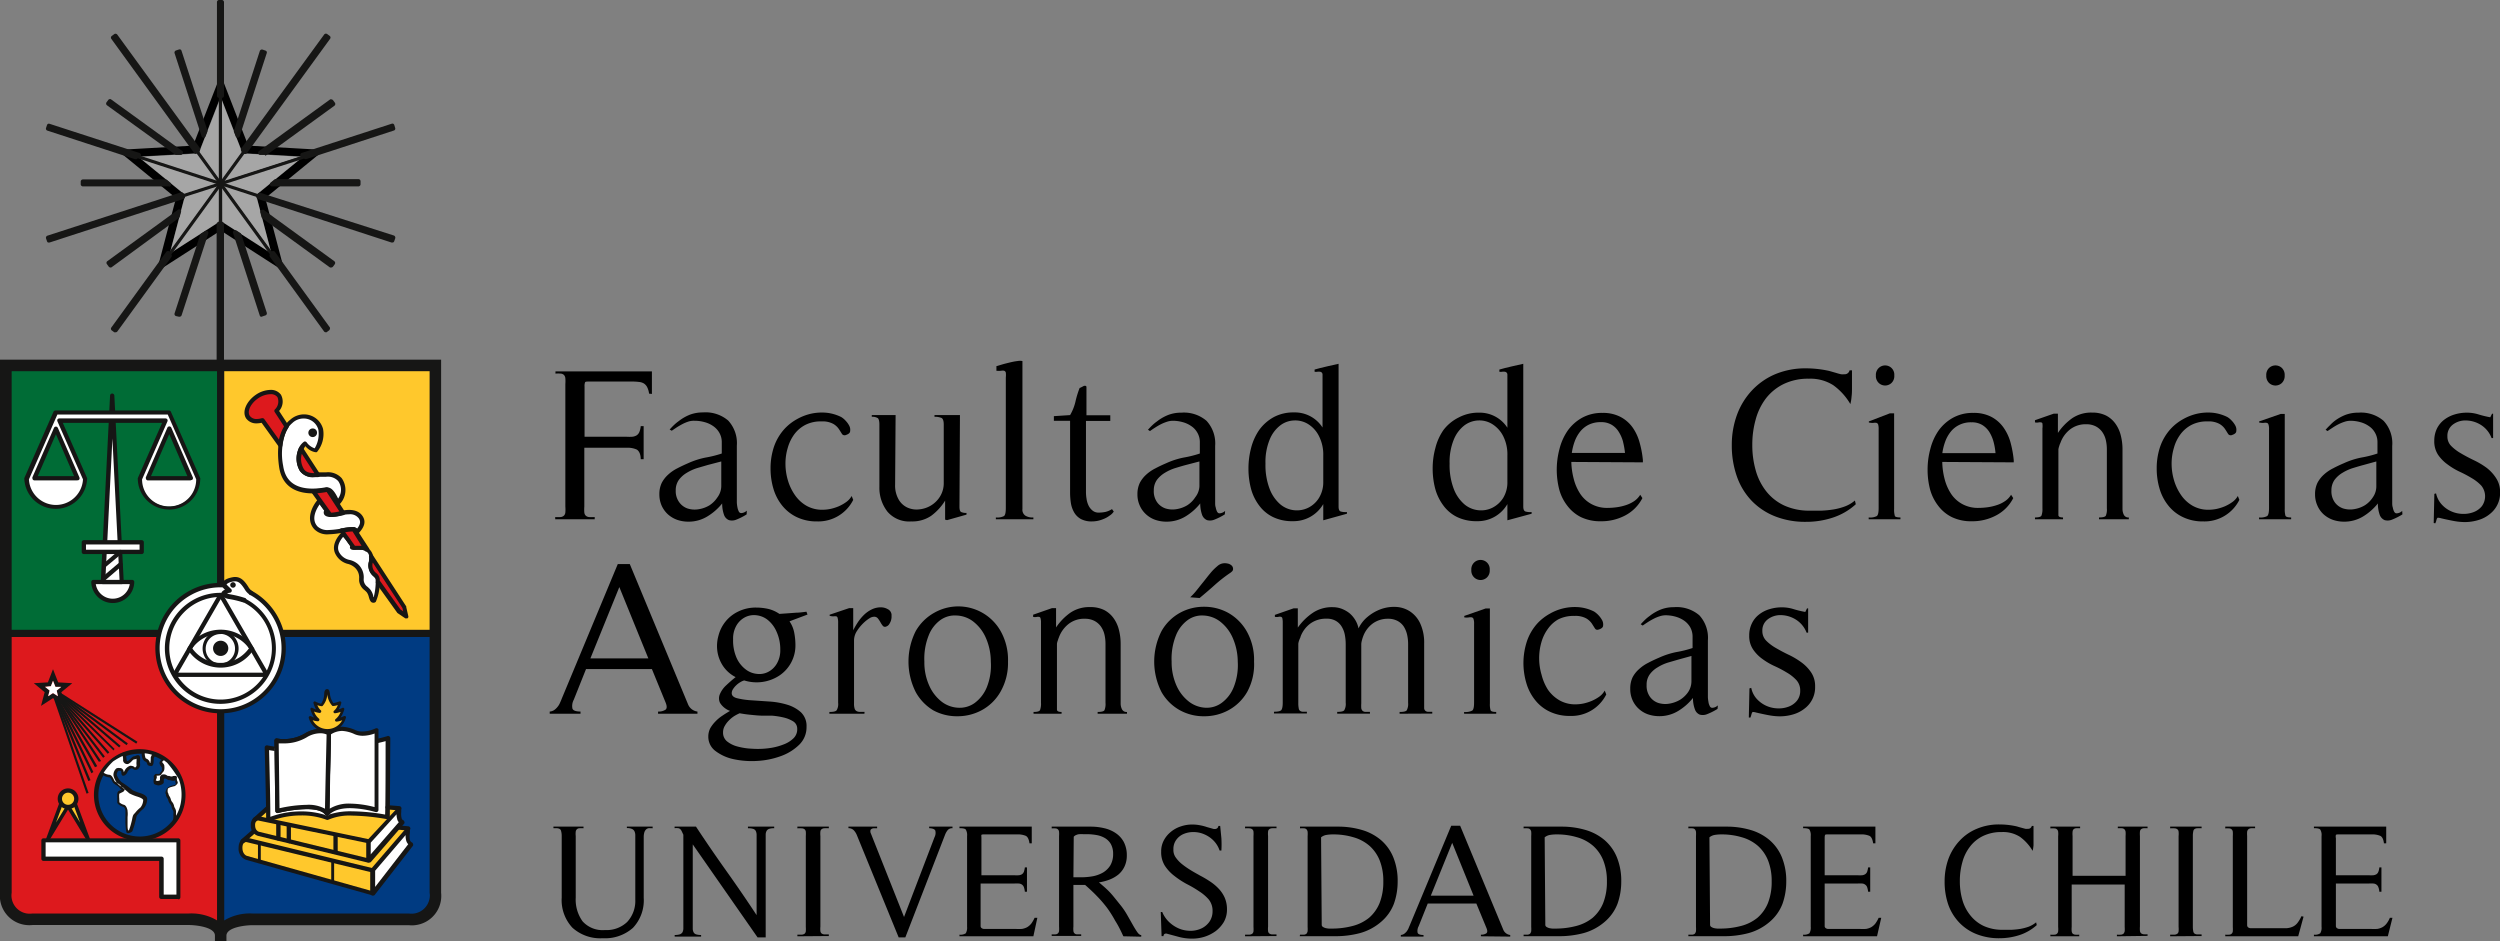 <svg xmlns="http://www.w3.org/2000/svg" viewBox="0 0 308.48 116.15"><rect x="0" y="0" width="308.48" height="116.15" fill="#808080" stroke="none"/><defs><style>.cls-1,.cls-8{isolation:isolate;}.cls-2{fill:#006c36;}.cls-3{fill:#ffc82c;}.cls-4{fill:#003b82;}.cls-5{fill:#dd191d;}.cls-6,.cls-8{fill:#fff;}.cls-10,.cls-7{fill:none;}.cls-7{stroke:#000;}.cls-8{opacity:0.3;}.cls-9{fill:#161615;}</style></defs><title>Recurso 10</title><g id="Capa_2" data-name="Capa 2"><g id="Capa_1-2" data-name="Capa 1"><g id="Facultad_de_Arquitectura_y_Urbanismo" data-name="Facultad de Arquitectura y Urbanismo" class="cls-1"><g class="cls-1"><path d="M80.09,48.57a2.44,2.44,0,0,0-.24-.81,1.2,1.2,0,0,0-.41-.45,1.46,1.46,0,0,0-.59-.18,6.53,6.53,0,0,0-.84-.05H72.72c-.31,0-.48,0-.53.1a1.32,1.32,0,0,0-.06.53v6.18h5.15a5.72,5.72,0,0,0,.76,0,1.33,1.33,0,0,0,.53-.18.93.93,0,0,0,.32-.4,2.38,2.38,0,0,0,.17-.73h.36v4.08h-.36c0-.63-.21-1-.47-1.18a2.78,2.78,0,0,0-1.31-.23H72.1l0,7.27a4.45,4.45,0,0,0,0,.71.64.64,0,0,0,.17.39.71.71,0,0,0,.39.18,4.51,4.51,0,0,0,.72,0v.27H68.51V63.8a4.25,4.25,0,0,0,.69,0,.71.71,0,0,0,.39-.18.64.64,0,0,0,.17-.39,4.45,4.45,0,0,0,0-.71V47.38a4.47,4.47,0,0,0,0-.7.7.7,0,0,0-.16-.4.65.65,0,0,0-.38-.18,4.2,4.2,0,0,0-.68,0v-.27h11.9l0,2.78Z"/><path d="M92.13,63.47a7.44,7.44,0,0,1-1.25.64,1.4,1.4,0,0,1-.93.07,1.08,1.08,0,0,1-.6-.62,4.18,4.18,0,0,1-.24-1.44,6.89,6.89,0,0,1-1.84,1.61,4.42,4.42,0,0,1-2.32.64,4.24,4.24,0,0,1-1.4-.23,3.46,3.46,0,0,1-1.14-.68,3.33,3.33,0,0,1-.77-1.07,3.46,3.46,0,0,1-.28-1.4,3.19,3.19,0,0,1,.3-1.42,3.69,3.69,0,0,1,.78-1,4.92,4.92,0,0,1,1.13-.78c.44-.23.89-.44,1.35-.64a9.93,9.93,0,0,1,2.14-.69,13.55,13.55,0,0,0,2-.5V54.59a2.31,2.31,0,0,0-.3-1.19,2.46,2.46,0,0,0-.77-.83,3.34,3.34,0,0,0-1.08-.49,4.5,4.5,0,0,0-1.2-.16A2.29,2.29,0,0,0,85,52a4.86,4.86,0,0,0-.76.31c-.25.13-.49.27-.73.42l-.62.42L82.63,53c.18-.2.36-.39.54-.56a5.08,5.08,0,0,1,.57-.47,5.5,5.5,0,0,1,1.41-.81,4.48,4.48,0,0,1,1.58-.27,4.3,4.3,0,0,1,3.12,1,4.1,4.1,0,0,1,1.07,3.1v6.61c0,.1,0,.23,0,.41a4,4,0,0,0,.07.57,2,2,0,0,0,.16.51.34.34,0,0,0,.3.22,1,1,0,0,0,.36-.08,1.05,1.05,0,0,0,.34-.22Zm-4.78-6.1-1.3.38a5.78,5.78,0,0,0-1.29.58,3.32,3.32,0,0,0-1,.89,2.21,2.21,0,0,0-.38,1.31A2.32,2.32,0,0,0,83.83,62a2.12,2.12,0,0,0,1,.74,2.87,2.87,0,0,0,1.35.1,3.69,3.69,0,0,0,1.35-.48,3.37,3.37,0,0,0,1-1A2.35,2.35,0,0,0,89,60V56.94Z"/><path d="M100.83,64.34a5.66,5.66,0,0,1-2.51-.53,5.14,5.14,0,0,1-1.8-1.42,6,6,0,0,1-1.08-2.07,8.67,8.67,0,0,1-.36-2.52,8.33,8.33,0,0,1,.41-2.64,6.32,6.32,0,0,1,1.37-2.3,6.15,6.15,0,0,1,1.48-1.14,6.36,6.36,0,0,1,1.77-.68,6.25,6.25,0,0,1,1.88-.11,5.31,5.31,0,0,1,1.81.53,2.45,2.45,0,0,1,.54.45,2.71,2.71,0,0,1,.46.64,1.09,1.09,0,0,1,.1.65c0,.21-.2.37-.51.47a.39.39,0,0,1-.5-.13c-.1-.16-.22-.36-.38-.6a2.09,2.09,0,0,0-.7-.64,2.74,2.74,0,0,0-1.44-.3,4.14,4.14,0,0,0-2,.43,4,4,0,0,0-1.36,1.16,5.24,5.24,0,0,0-.81,1.68,6.75,6.75,0,0,0-.28,2,7.2,7.2,0,0,0,.3,2,6.25,6.25,0,0,0,.87,1.82,4.41,4.41,0,0,0,1.41,1.31,3.89,3.89,0,0,0,2,.5,5,5,0,0,0,1-.11,5.91,5.91,0,0,0,1-.32,5.11,5.11,0,0,0,.94-.54,2.33,2.33,0,0,0,.65-.73l.19.48A4.82,4.82,0,0,1,100.83,64.34Z"/><path d="M116.86,64.18l-.24-.06,0-2.35a6.67,6.67,0,0,1-1.74,1.89,4.14,4.14,0,0,1-2.44.68,3.52,3.52,0,0,1-2.93-1.2,4.77,4.77,0,0,1-1-3.07V52.38c0-.42-.07-.68-.2-.79a1.3,1.3,0,0,0-.74-.16v-.21h2.94l-.06,8.58a3.46,3.46,0,0,0,.44,1.84,2.4,2.4,0,0,0,1.1,1,2.74,2.74,0,0,0,1.45.21,3.42,3.42,0,0,0,1.44-.48A3.33,3.33,0,0,0,116,61.25a3.11,3.11,0,0,0,.45-1.69V52.38c0-.45-.1-.72-.28-.81a2.1,2.1,0,0,0-.86-.14v-.21h3.14l-.06,11.31c0,.36.07.58.21.65a1.48,1.48,0,0,0,.66.11v.21Z"/><path d="M122.88,64.07v-.22a1.81,1.81,0,0,0,1-.17c.16-.12.23-.44.23-1V46.57a2.66,2.66,0,0,0,0-.59.32.32,0,0,0-.2-.23.81.81,0,0,0-.38,0,3.15,3.15,0,0,1-.58,0v-.57l.65-.19c.3-.09.62-.17.95-.25s.65-.15,1-.19a1.61,1.61,0,0,1,.61,0V62.8a.88.88,0,0,0,.35.82,1.68,1.68,0,0,0,1,.23v.22Z"/><path d="M136.92,63.62a3.07,3.07,0,0,1-.68.39,4.22,4.22,0,0,1-.76.25,3.86,3.86,0,0,1-.72.08,2.81,2.81,0,0,1-1.39-.3,2.17,2.17,0,0,1-.82-.8,3.32,3.32,0,0,1-.41-1.16,8.83,8.83,0,0,1-.1-1.39V51.92h-2v-.57l2-.13a5.94,5.94,0,0,0,.66-1.65,11.58,11.58,0,0,1,.52-1.7,1.06,1.06,0,0,0,.25-.11l.27-.14a.38.38,0,0,1,.23,0c.06,0,.09.08.09.19v3.43h2.94v.7H134v8.77a5,5,0,0,0,.07.83,2.78,2.78,0,0,0,.24.82,1.79,1.79,0,0,0,.49.63,1.14,1.14,0,0,0,.79.26,3.86,3.86,0,0,0,.84-.09,2.68,2.68,0,0,0,.78-.34l.22.3A1.6,1.6,0,0,1,136.92,63.62Z"/><path d="M151.13,63.47a7.49,7.49,0,0,1-1.26.64,1.4,1.4,0,0,1-.93.07,1.11,1.11,0,0,1-.6-.62,4.18,4.18,0,0,1-.24-1.44,6.85,6.85,0,0,1-1.83,1.61,4.48,4.48,0,0,1-2.33.64,4.24,4.24,0,0,1-1.4-.23,3.31,3.31,0,0,1-1.13-.68,3.19,3.19,0,0,1-.77-1.07,3.3,3.3,0,0,1-.29-1.4,3.19,3.19,0,0,1,.3-1.42,3.69,3.69,0,0,1,.78-1,5,5,0,0,1,1.14-.78c.43-.23.88-.44,1.35-.64a9.69,9.69,0,0,1,2.13-.69,13.55,13.55,0,0,0,2-.5V54.59a2.31,2.31,0,0,0-.3-1.19,2.36,2.36,0,0,0-.77-.83,3.34,3.34,0,0,0-1.08-.49,4.5,4.5,0,0,0-1.2-.16,2.34,2.34,0,0,0-.7.12,5.29,5.29,0,0,0-.76.31q-.37.19-.72.42c-.24.15-.44.29-.62.42l-.25-.16c.18-.2.36-.39.54-.56a5.08,5.08,0,0,1,.57-.47,5.55,5.55,0,0,1,1.42-.81,4.4,4.4,0,0,1,1.58-.27,4.29,4.29,0,0,1,3.11,1,4.1,4.1,0,0,1,1.07,3.1v6.61c0,.1,0,.23,0,.41s0,.37.07.57a2,2,0,0,0,.16.51c.08.14.17.22.3.22a1,1,0,0,0,.36-.08,1.05,1.05,0,0,0,.34-.22Zm-4.78-6.1c-.42.11-.85.24-1.31.38a5.78,5.78,0,0,0-1.29.58,3.45,3.45,0,0,0-1,.89,2.21,2.21,0,0,0-.38,1.31,2.32,2.32,0,0,0,.42,1.46,2.12,2.12,0,0,0,1,.74,2.89,2.89,0,0,0,1.35.1,3.69,3.69,0,0,0,1.35-.48,3.26,3.26,0,0,0,1-1A2.35,2.35,0,0,0,148,60V56.94Z"/><path d="M163.28,64.2v-2a4.24,4.24,0,0,1-3.76,2.11,5.38,5.38,0,0,1-2.48-.53,4.64,4.64,0,0,1-1.68-1.42,6,6,0,0,1-1-2.07,9.71,9.71,0,0,1-.31-2.49,9.89,9.89,0,0,1,.33-2.54,6.92,6.92,0,0,1,1-2.21,5.45,5.45,0,0,1,1.77-1.57,5.11,5.11,0,0,1,2.5-.59,4.06,4.06,0,0,1,3.54,1.86V46.71c0-.15,0-.31,0-.5a.34.34,0,0,0-.31-.34,1.15,1.15,0,0,0-.32,0,1.08,1.08,0,0,1-.35,0v-.27l.66-.18,1-.24,1.3-.29V62.5c0,.36.09.57.28.62a2.1,2.1,0,0,0,.75.06v.21Zm0-8a5,5,0,0,0-.53-2.39,3.66,3.66,0,0,0-1.32-1.47,3,3,0,0,0-1.72-.46,3,3,0,0,0-1.71.59,4.18,4.18,0,0,0-1.32,1.74,7.29,7.29,0,0,0-.53,3,8.17,8.17,0,0,0,.53,3.16A4.71,4.71,0,0,0,158,62.25a3.19,3.19,0,0,0,3.43.4,3.25,3.25,0,0,0,1.32-1.21,3.68,3.68,0,0,0,.53-2Z"/><path d="M186,64.2v-2a4.22,4.22,0,0,1-3.75,2.11,5.42,5.42,0,0,1-2.49-.53,4.61,4.61,0,0,1-1.67-1.42,6.16,6.16,0,0,1-1-2.07,9.71,9.71,0,0,1-.31-2.49,9.48,9.48,0,0,1,.34-2.54,6.71,6.71,0,0,1,1-2.21A5.32,5.32,0,0,1,180,51.51a5.16,5.16,0,0,1,2.5-.59A4.06,4.06,0,0,1,186,52.78V46.71c0-.15,0-.31,0-.5a.35.35,0,0,0-.32-.34,1.13,1.13,0,0,0-.32,0,1.08,1.08,0,0,1-.35,0v-.27l.66-.18,1-.24,1.29-.29V62.5c0,.36.1.57.29.62a2,2,0,0,0,.74.06v.21Zm0-8a5,5,0,0,0-.52-2.39,3.76,3.76,0,0,0-1.33-1.47,3,3,0,0,0-1.71-.46,3.08,3.08,0,0,0-1.72.59,4.18,4.18,0,0,0-1.32,1.74,7.29,7.29,0,0,0-.53,3,8.17,8.17,0,0,0,.53,3.16,4.71,4.71,0,0,0,1.32,1.88,3.17,3.17,0,0,0,1.72.71,3.12,3.12,0,0,0,1.71-.31,3.34,3.34,0,0,0,1.33-1.21,3.68,3.68,0,0,0,.52-2Z"/><path d="M193.89,57a9.06,9.06,0,0,0,.29,2.07,6.07,6.07,0,0,0,.78,1.82,3.88,3.88,0,0,0,1.38,1.29,4,4,0,0,0,2.06.49,8.48,8.48,0,0,0,1.09-.08,6.18,6.18,0,0,0,1.13-.26,4.06,4.06,0,0,0,1-.48,2.56,2.56,0,0,0,.77-.8l.27.41a5,5,0,0,1-2.12,2.14,6.26,6.26,0,0,1-3,.72,5.51,5.51,0,0,1-2.46-.51,4.78,4.78,0,0,1-1.68-1.4,5.66,5.66,0,0,1-1-2,9.89,9.89,0,0,1-.31-2.47,10,10,0,0,1,.34-2.55,7,7,0,0,1,1-2.24,5.4,5.4,0,0,1,1.77-1.59,5,5,0,0,1,2.52-.61,4.6,4.6,0,0,1,2.23.49,4.32,4.32,0,0,1,1.49,1.29,5.9,5.9,0,0,1,.87,1.86,12.1,12.1,0,0,1,.41,2.19l0,.27Zm6.39-2.46a4.32,4.32,0,0,0-.52-1.22,2.56,2.56,0,0,0-.87-.89,2.46,2.46,0,0,0-1.35-.34,3.28,3.28,0,0,0-1.49.31,3.14,3.14,0,0,0-1.05.83,4.29,4.29,0,0,0-.69,1.22,6.9,6.9,0,0,0-.36,1.44h6.56A9.07,9.07,0,0,0,200.28,54.56Z"/><path d="M226.09,63.89a10.37,10.37,0,0,1-3.25.5A10.05,10.05,0,0,1,219,63.7a8.16,8.16,0,0,1-2.88-1.93,8.31,8.31,0,0,1-1.81-3,11.47,11.47,0,0,1-.62-3.85,10.72,10.72,0,0,1,.65-3.76,8.89,8.89,0,0,1,1.85-3,8.46,8.46,0,0,1,2.89-2,9.67,9.67,0,0,1,3.77-.71,13.34,13.34,0,0,1,2.86.32l.42.12.52.15c.18.06.35.1.52.14a2.28,2.28,0,0,0,.4,0,.61.61,0,0,0,.65-.48h.3v1c0,.36,0,.73,0,1.11s0,.75-.05,1.11a5.61,5.61,0,0,1-.15.94,7.54,7.54,0,0,0-2.11-2.33,5.23,5.23,0,0,0-3-.8,6.91,6.91,0,0,0-3.13.66,6.22,6.22,0,0,0-2.18,1.77,7.54,7.54,0,0,0-1.26,2.59,11.48,11.48,0,0,0-.42,3.13,11.28,11.28,0,0,0,.43,3.19,7.31,7.31,0,0,0,1.31,2.58,6.11,6.11,0,0,0,2.21,1.73,7.39,7.39,0,0,0,3.18.63l1.4,0a12.7,12.7,0,0,0,1.5-.15,7.62,7.62,0,0,0,1.42-.38,4.13,4.13,0,0,0,1.21-.72l.11.46A7.81,7.81,0,0,1,226.09,63.89Z"/><path d="M230.58,64.07v-.22a1.81,1.81,0,0,0,1-.17c.16-.12.23-.44.23-1V53a2.08,2.08,0,0,0-.06-.62.32.32,0,0,0-.21-.2,1,1,0,0,0-.36,0,1.77,1.77,0,0,1-.58-.05V52L233.2,51l.52,0V62.8a2.58,2.58,0,0,0,.08.82c0,.16.29.23.7.23v.22Zm2.81-16.81a1.14,1.14,0,0,1-1.56,0,1.17,1.17,0,0,1-.36-.93,1.16,1.16,0,0,1,.36-.93,1.14,1.14,0,0,1,1.56,0,1.15,1.15,0,0,1,.35.93A1.16,1.16,0,0,1,233.39,47.26Z"/><path d="M239.66,57a9.05,9.05,0,0,0,.28,2.07,6.07,6.07,0,0,0,.78,1.82,3.88,3.88,0,0,0,1.38,1.29,4,4,0,0,0,2.06.49,8.63,8.63,0,0,0,1.1-.08,6.07,6.07,0,0,0,1.12-.26,3.75,3.75,0,0,0,1-.48,2.45,2.45,0,0,0,.77-.8l.27.41a4.93,4.93,0,0,1-2.12,2.14,6.23,6.23,0,0,1-3,.72,5.44,5.44,0,0,1-2.45-.51,4.73,4.73,0,0,1-1.69-1.4,5.81,5.81,0,0,1-1-2,9.45,9.45,0,0,1-.31-2.47,9.61,9.61,0,0,1,.34-2.55,7,7,0,0,1,1-2.24,5.4,5.4,0,0,1,1.77-1.59,5,5,0,0,1,2.53-.61,4.62,4.62,0,0,1,2.23.49,4.29,4.29,0,0,1,1.48,1.29,5.92,5.92,0,0,1,.88,1.86,13,13,0,0,1,.4,2.19l0,.27ZM246,54.56a4.61,4.61,0,0,0-.51-1.22,2.68,2.68,0,0,0-.88-.89,2.46,2.46,0,0,0-1.35-.34,3.2,3.2,0,0,0-1.48.31,3.08,3.08,0,0,0-1.06.83,4.29,4.29,0,0,0-.69,1.22,6.9,6.9,0,0,0-.36,1.44h6.56A7.94,7.94,0,0,0,246,54.56Z"/><path d="M259,64.07v-.22q.7,0,.84-.21a2,2,0,0,0,.13-.92V55.48a5.17,5.17,0,0,0-.13-1.19,2.84,2.84,0,0,0-.45-1,2.27,2.27,0,0,0-.79-.68,2.48,2.48,0,0,0-1.16-.26,3.13,3.13,0,0,0-2,.63,3.64,3.64,0,0,0-1.2,1.67,2.15,2.15,0,0,0-.15.4,2,2,0,0,0-.1.4V62.8c0,.31,0,.56,0,.76s.21.29.57.29v.22h-3.46v-.22c.45,0,.72-.07.8-.23a2.21,2.21,0,0,0,.12-.9V52.86a2.37,2.37,0,0,0,0-.58c0-.1-.09-.15-.17-.16a.81.81,0,0,0-.29,0,1.09,1.09,0,0,1-.46,0v-.27l2.32-.81.51,0v2.38a7,7,0,0,1,1.77-1.82,4.17,4.17,0,0,1,2.45-.69,3.78,3.78,0,0,1,1.71.36,3.29,3.29,0,0,1,1.16,1,4.17,4.17,0,0,1,.66,1.43,6.89,6.89,0,0,1,.22,1.73V62.8a1.57,1.57,0,0,0,.16.71.61.61,0,0,0,.62.34v.22Z"/><path d="M271.87,64.34a5.63,5.63,0,0,1-2.51-.53,5.06,5.06,0,0,1-1.8-1.42,6,6,0,0,1-1.08-2.07,8.67,8.67,0,0,1-.36-2.52,8.33,8.33,0,0,1,.41-2.64,6.32,6.32,0,0,1,1.37-2.3,6.15,6.15,0,0,1,1.48-1.14,6.36,6.36,0,0,1,1.77-.68,6.25,6.25,0,0,1,1.88-.11,5.31,5.31,0,0,1,1.81.53,2.45,2.45,0,0,1,.54.45,2.71,2.71,0,0,1,.46.64,1.09,1.09,0,0,1,.1.65c0,.21-.2.37-.51.47a.39.39,0,0,1-.5-.13c-.1-.16-.22-.36-.38-.6a2.09,2.09,0,0,0-.7-.64,2.74,2.74,0,0,0-1.44-.3,4.14,4.14,0,0,0-2,.43,4,4,0,0,0-1.36,1.16,5,5,0,0,0-.81,1.68,6.75,6.75,0,0,0-.28,2,7.2,7.2,0,0,0,.3,2,6.25,6.25,0,0,0,.87,1.82,4.41,4.41,0,0,0,1.41,1.31,3.89,3.89,0,0,0,2,.5,5,5,0,0,0,1-.11,5.91,5.91,0,0,0,1-.32,5.11,5.11,0,0,0,.94-.54,2.33,2.33,0,0,0,.65-.73l.19.48A4.82,4.82,0,0,1,271.87,64.34Z"/><path d="M278.75,64.07v-.22a1.81,1.81,0,0,0,1-.17c.15-.12.23-.44.23-1V53a1.72,1.72,0,0,0-.07-.62.29.29,0,0,0-.2-.2,1,1,0,0,0-.37,0,1.81,1.81,0,0,1-.58-.05V52l2.65-.92.51,0V62.8a2.92,2.92,0,0,0,.08.82c.06.16.29.23.71.23v.22Zm2.81-16.81a1.15,1.15,0,0,1-1.57,0,1.2,1.2,0,0,1-.35-.93,1.18,1.18,0,0,1,.35-.93,1.15,1.15,0,0,1,1.57,0,1.18,1.18,0,0,1,.35.93A1.2,1.2,0,0,1,281.56,47.26Z"/><path d="M296.44,63.47a7.49,7.49,0,0,1-1.26.64,1.4,1.4,0,0,1-.93.07,1.11,1.11,0,0,1-.6-.62,4.18,4.18,0,0,1-.24-1.44,6.85,6.85,0,0,1-1.83,1.61,4.48,4.48,0,0,1-2.33.64,4.24,4.24,0,0,1-1.4-.23,3.46,3.46,0,0,1-1.14-.68,3.16,3.16,0,0,1-.76-1.07,3.3,3.3,0,0,1-.29-1.4,3.19,3.19,0,0,1,.3-1.42,3.69,3.69,0,0,1,.78-1,5,5,0,0,1,1.14-.78c.43-.23.88-.44,1.35-.64a9.69,9.69,0,0,1,2.13-.69,13.55,13.55,0,0,0,2-.5V54.59a2.31,2.31,0,0,0-.3-1.19,2.36,2.36,0,0,0-.77-.83,3.34,3.34,0,0,0-1.08-.49,4.5,4.5,0,0,0-1.2-.16,2.34,2.34,0,0,0-.7.12,5.29,5.29,0,0,0-.76.31q-.37.19-.72.42t-.63.42l-.24-.16c.18-.2.36-.39.54-.56A5.08,5.08,0,0,1,288,52a5.55,5.55,0,0,1,1.42-.81,4.4,4.4,0,0,1,1.58-.27,4.29,4.29,0,0,1,3.11,1,4.07,4.07,0,0,1,1.07,3.1v6.61c0,.1,0,.23,0,.41s0,.37.07.57a2,2,0,0,0,.16.51c.08.14.17.22.3.22a1,1,0,0,0,.7-.3Zm-4.78-6.1c-.42.11-.85.24-1.31.38a5.78,5.78,0,0,0-1.29.58,3.32,3.32,0,0,0-1,.89,2.21,2.21,0,0,0-.38,1.31,2.32,2.32,0,0,0,.42,1.46,2.12,2.12,0,0,0,1,.74,2.89,2.89,0,0,0,1.35.1,3.69,3.69,0,0,0,1.35-.48,3.26,3.26,0,0,0,1-1,2.35,2.35,0,0,0,.42-1.38V56.94Z"/><path d="M300.3,64.53l.08-3.59.21-.06a2.94,2.94,0,0,0,.72,1.39,3.49,3.49,0,0,0,1.19.84,3.66,3.66,0,0,0,1.4.3,3.45,3.45,0,0,0,1.35-.23,2.39,2.39,0,0,0,1-.73,2.08,2.08,0,0,0-.08-2.53A5.23,5.23,0,0,0,305,59a15.22,15.22,0,0,0-1.51-.8A8.38,8.38,0,0,1,302,57.3a4.81,4.81,0,0,1-1.16-1.18,3,3,0,0,1-.47-1.72,3.44,3.44,0,0,1,.32-1.5,3.14,3.14,0,0,1,.88-1.09,4,4,0,0,1,1.28-.66,5.13,5.13,0,0,1,1.52-.23,4.71,4.71,0,0,1,1.47.22,12.62,12.62,0,0,0,1.44.35l.22-.44h.13v3h-.19a3.26,3.26,0,0,0-1.4-1.67,3.6,3.6,0,0,0-1.82-.5,2.55,2.55,0,0,0-1.57.52,1.72,1.72,0,0,0-.66,1.43,1.63,1.63,0,0,0,.49,1.22,5.53,5.53,0,0,0,1.2.9c.47.28,1,.56,1.56.83a9.7,9.7,0,0,1,1.57.93A5,5,0,0,1,308,59a3.07,3.07,0,0,1,.49,1.74,3.27,3.27,0,0,1-1.22,2.65,4,4,0,0,1-1.46.78,5.77,5.77,0,0,1-1.64.25,7.54,7.54,0,0,1-1.25-.11c-.41-.07-.82-.16-1.24-.25l-.43-.1a2.17,2.17,0,0,0-.43-.08c-.07,0-.14.1-.19.31a1.43,1.43,0,0,1-.14.39Z"/></g><g class="cls-1"><path d="M81.2,88.07V87.8a1.54,1.54,0,0,0,.92-.23c.19-.15.19-.46,0-.91l-1.68-4.1H72.31L70.8,86.34a1.64,1.64,0,0,0-.17,1.08c.08.25.41.38,1,.38v.27H67.83V87.8a1.13,1.13,0,0,0,.56-.19,2.05,2.05,0,0,0,.4-.38,1.84,1.84,0,0,0,.3-.49c.08-.17.16-.35.23-.54l6.91-16.6h1.48L84.9,86.91a1.44,1.44,0,0,0,1.16.89v.27ZM76.42,72.44l-3.57,8.8H80Z"/><path d="M97.83,76.51l-.41.16A3.66,3.66,0,0,1,98,78.06a8.28,8.28,0,0,1,.15,1.5,4.46,4.46,0,0,1-2,3.81,5.11,5.11,0,0,1-4.32.59,1.86,1.86,0,0,0-.49.22,2.64,2.64,0,0,0-.5.38,2.5,2.5,0,0,0-.39.47.92.92,0,0,0-.16.5c0,.31.23.52.68.63a9.92,9.92,0,0,0,1.72.25l2.21.15a9.61,9.61,0,0,1,2.22.39,4.43,4.43,0,0,1,1.71.94,2.33,2.33,0,0,1,.69,1.8,3,3,0,0,1-.9,2.2,6.19,6.19,0,0,1-2.25,1.4,10,10,0,0,1-2.91.6,10.59,10.59,0,0,1-2.92-.21,5.61,5.61,0,0,1-2.24-1,2.18,2.18,0,0,1-.9-1.79,2.23,2.23,0,0,1,.25-1.05A4.31,4.31,0,0,1,88.3,89a4.88,4.88,0,0,1,.85-.7c.31-.21.62-.4.93-.58a2.43,2.43,0,0,1-1.24-1,1.3,1.3,0,0,1,0-1.09,3.14,3.14,0,0,1,.78-1.08c.37-.35.75-.68,1.15-1a4.12,4.12,0,0,1-1.56-1.38,4.43,4.43,0,0,1-.69-1.8,4.65,4.65,0,0,1,.13-1.92,4.58,4.58,0,0,1,.86-1.74,4.5,4.5,0,0,1,1.58-1.25,4.86,4.86,0,0,1,2.24-.49,6.81,6.81,0,0,1,1.49.17,4.11,4.11,0,0,1,1.35.61l1-.07,1.09-.08c.35,0,.76-.06,1.25-.12l.13.35ZM90.58,88.37a3.86,3.86,0,0,0-.66.55,3.16,3.16,0,0,0-.5.67,1.53,1.53,0,0,0-.2.77,1.38,1.38,0,0,0,.48,1.11,3.39,3.39,0,0,0,1.18.61,8.25,8.25,0,0,0,1.4.27q.72.06,1.2.06a10.09,10.09,0,0,0,1.73-.14,7.48,7.48,0,0,0,1.65-.48,3.43,3.43,0,0,0,1.06-.7,1.53,1.53,0,0,0,.45-1.16,1.05,1.05,0,0,0-.5-.92,3.9,3.9,0,0,0-1.19-.48,9.35,9.35,0,0,0-1.39-.22c-.47,0-.83,0-1.08,0-.5,0-1-.05-1.48-.1a14.23,14.23,0,0,1-1.46-.2A5.19,5.19,0,0,0,90.58,88.37ZM95.8,77.9a3.78,3.78,0,0,0-1.06-1.4,2.7,2.7,0,0,0-1.39-.58,2.41,2.41,0,0,0-1.39.23,2.62,2.62,0,0,0-1.07,1,3.21,3.21,0,0,0-.43,1.74,5.32,5.32,0,0,0,.43,2.29A3.68,3.68,0,0,0,92,82.59a2.69,2.69,0,0,0,1.39.56,2.36,2.36,0,0,0,1.39-.24,2.62,2.62,0,0,0,1.06-1,3.21,3.21,0,0,0,.44-1.74A5.23,5.23,0,0,0,95.8,77.9Z"/><path d="M106.66,88.07h-4.32v-.22c.47,0,.76-.06.89-.2a1.49,1.49,0,0,0,.19-.93V76.86a2.06,2.06,0,0,0-.06-.6.25.25,0,0,0-.17-.21,1.57,1.57,0,0,0-.32,0,1.36,1.36,0,0,1-.5-.07v-.13l2.4-.81.51,0v2.73a9.83,9.83,0,0,1,.58-1,5.64,5.64,0,0,1,.76-.91,3.63,3.63,0,0,1,.94-.66,2.56,2.56,0,0,1,1.18-.26,1.66,1.66,0,0,1,.79.22.83.83,0,0,1,.48.67c0,.09,0,.21,0,.35a1.89,1.89,0,0,1-.09.45,2.1,2.1,0,0,1-.22.42.71.71,0,0,1-.35.26.35.35,0,0,1-.42-.09,2.78,2.78,0,0,1-.28-.42,3.46,3.46,0,0,0-.31-.47.57.57,0,0,0-.47-.23,1.07,1.07,0,0,0-.58.19,4.24,4.24,0,0,0-.61.46,5.65,5.65,0,0,0-.54.56,5.08,5.08,0,0,0-.38.52,2.16,2.16,0,0,0-.38,1.21V86.8a2,2,0,0,0,.07.62.52.52,0,0,0,.22.31.82.82,0,0,0,.39.11h.62Z"/><path d="M123.44,85.38a5.9,5.9,0,0,1-2.28,2.24,6.24,6.24,0,0,1-3,.76,6.09,6.09,0,0,1-3-.73A6,6,0,0,1,113,85.41a8.37,8.37,0,0,1,0-7.55,6,6,0,0,1,2.28-2.25,6,6,0,0,1,8.2,2.28,7.23,7.23,0,0,1,.9,3.75A7.14,7.14,0,0,1,123.44,85.38Zm-1.85-6.8a5.13,5.13,0,0,0-1.54-1.92,3.59,3.59,0,0,0-2-.71,3.06,3.06,0,0,0-2,.55,4.23,4.23,0,0,0-1.45,1.89,7.73,7.73,0,0,0-.54,3.25,6.92,6.92,0,0,0,.66,3.09,5.11,5.11,0,0,0,1.55,1.91,3.64,3.64,0,0,0,2,.69,3.16,3.16,0,0,0,2-.59,4.55,4.55,0,0,0,1.47-1.88,7.19,7.19,0,0,0,.52-3.22A7.32,7.32,0,0,0,121.59,78.58Z"/><path d="M135.44,88.07v-.22q.7,0,.84-.21a2,2,0,0,0,.13-.92V79.48a5.17,5.17,0,0,0-.13-1.19,2.84,2.84,0,0,0-.45-1,2.27,2.27,0,0,0-.79-.68,2.52,2.52,0,0,0-1.17-.26,3.1,3.1,0,0,0-2,.63,3.73,3.73,0,0,0-1.21,1.67,3.87,3.87,0,0,0-.14.4,1.46,1.46,0,0,0-.1.4V86.8c0,.31,0,.56,0,.76s.21.29.57.29v.22h-3.46v-.22c.45,0,.72-.07.8-.23a2.21,2.21,0,0,0,.12-.9V76.86a1.86,1.86,0,0,0-.06-.58.2.2,0,0,0-.16-.16.81.81,0,0,0-.29,0,1.09,1.09,0,0,1-.46,0v-.27l2.32-.81.51,0v2.38a7,7,0,0,1,1.77-1.82,4.16,4.16,0,0,1,2.44-.69,3.8,3.8,0,0,1,1.72.36,3.29,3.29,0,0,1,1.16,1,4.17,4.17,0,0,1,.66,1.43,6.89,6.89,0,0,1,.22,1.73V86.8a1.57,1.57,0,0,0,.16.71.61.61,0,0,0,.62.34v.22Z"/><path d="M153.89,85.38a5.9,5.9,0,0,1-2.28,2.24,6.2,6.2,0,0,1-3,.76,6.07,6.07,0,0,1-3-.73,5.9,5.9,0,0,1-2.28-2.24,8.29,8.29,0,0,1,0-7.55,5.86,5.86,0,0,1,2.28-2.25,6.06,6.06,0,0,1,2.94-.74,6.12,6.12,0,0,1,3,.75,6.05,6.05,0,0,1,2.28,2.27,7.14,7.14,0,0,1,.91,3.75A7.05,7.05,0,0,1,153.89,85.38Zm-1.84-6.8a5.13,5.13,0,0,0-1.54-1.92,3.62,3.62,0,0,0-2-.71,3,3,0,0,0-1.94.55,4.31,4.31,0,0,0-1.46,1.89,7.73,7.73,0,0,0-.54,3.25,7.06,7.06,0,0,0,.66,3.09,5.12,5.12,0,0,0,1.56,1.91,3.64,3.64,0,0,0,2,.69,3.11,3.11,0,0,0,1.94-.59,4.4,4.4,0,0,0,1.47-1.88,7.32,7.32,0,0,0,.53-3.22A7.47,7.47,0,0,0,152.05,78.58Zm-5.19-4.88a7.74,7.74,0,0,0,.86-.94c.27-.34.54-.68.8-1s.53-.68.8-1a6.31,6.31,0,0,1,.89-.9,1.35,1.35,0,0,1,.61-.33,1.5,1.5,0,0,1,.63,0,1,1,0,0,1,.5.23.56.56,0,0,1,.2.44.4.4,0,0,1-.1.28,1.64,1.64,0,0,1-.25.21,17.84,17.84,0,0,0-1.93,1.51c-.6.54-1.22,1.07-1.85,1.59Z"/><path d="M172.7,88.07v-.22c.47,0,.76-.06.88-.2a1.69,1.69,0,0,0,.17-.93V79.48a5.17,5.17,0,0,0-.13-1.19,3.2,3.2,0,0,0-.42-1,2.12,2.12,0,0,0-.77-.68,2.45,2.45,0,0,0-1.16-.26,3.15,3.15,0,0,0-1.89.59,3.45,3.45,0,0,0-1.19,1.62,4.31,4.31,0,0,0-.14.45,2.44,2.44,0,0,0-.08.44V86.8a4.18,4.18,0,0,0,0,.59.58.58,0,0,0,.17.33.55.55,0,0,0,.33.12h.57v.22H165v-.22c.47,0,.76-.06.87-.2a1.58,1.58,0,0,0,.18-.93V79.48a6.23,6.23,0,0,0-.11-1.15,3,3,0,0,0-.38-1,2,2,0,0,0-.73-.72,2.17,2.17,0,0,0-1.13-.27,3.3,3.3,0,0,0-2,.59,3.57,3.57,0,0,0-1.22,1.62c0,.09-.1.24-.17.45a1.79,1.79,0,0,0-.11.44c0,1.25,0,2.47,0,3.68s0,2.43,0,3.67a2.94,2.94,0,0,0,.05.59.47.47,0,0,0,.14.31.59.59,0,0,0,.31.13l.56,0v.22H157.2v-.22c.47,0,.77-.06.89-.19s.19-.44.19-.94V76.86a2.37,2.37,0,0,0-.05-.58.24.24,0,0,0-.17-.17.58.58,0,0,0-.29,0,1,1,0,0,1-.46,0v-.24l2.32-.81.51,0v2.38A7.18,7.18,0,0,1,162,75.61a4.25,4.25,0,0,1,2.47-.69,3.14,3.14,0,0,1,1.09.2,3.84,3.84,0,0,1,.95.54,3.39,3.39,0,0,1,.71.83,3.19,3.19,0,0,1,.41,1.05,4.17,4.17,0,0,1,1.16-1.46,5.47,5.47,0,0,1,1.64-.93,4.81,4.81,0,0,1,1.84-.26,3.48,3.48,0,0,1,1.72.56,3.58,3.58,0,0,1,1.25,1.47,5.66,5.66,0,0,1,.49,2.51V86.8c0,.25,0,.45,0,.59a.47.47,0,0,0,.14.31.52.52,0,0,0,.31.13l.55,0v.22Z"/><path d="M180.66,88.07v-.22a1.81,1.81,0,0,0,1-.17c.16-.12.23-.44.23-1V77a1.72,1.72,0,0,0-.07-.62.29.29,0,0,0-.2-.2,1,1,0,0,0-.36,0,1.77,1.77,0,0,1-.58,0V76l2.64-.92.52,0V86.8a2.58,2.58,0,0,0,.08.82c.05.16.28.23.7.23v.22Zm2.81-16.81a1.14,1.14,0,0,1-1.56,0,1.17,1.17,0,0,1-.36-.93,1.16,1.16,0,0,1,.36-.93,1.14,1.14,0,0,1,1.56,0,1.15,1.15,0,0,1,.35.93A1.16,1.16,0,0,1,183.47,71.26Z"/><path d="M193.73,88.34a5.69,5.69,0,0,1-2.51-.53,5,5,0,0,1-1.79-1.42,6,6,0,0,1-1.08-2.07,8.63,8.63,0,0,1,.05-5.16,6.29,6.29,0,0,1,1.36-2.3,6.2,6.2,0,0,1,1.49-1.14,6.14,6.14,0,0,1,3.64-.79,5.24,5.24,0,0,1,1.81.53,3,3,0,0,1,1,1.09,1.1,1.1,0,0,1,.11.65c0,.21-.21.37-.51.47s-.41,0-.5-.13l-.38-.6a2.2,2.2,0,0,0-.7-.64,2.78,2.78,0,0,0-1.45-.3,4.17,4.17,0,0,0-2,.43A4,4,0,0,0,191,77.59a5.24,5.24,0,0,0-.81,1.68,7.1,7.1,0,0,0-.27,2,7.2,7.2,0,0,0,.3,2A6.23,6.23,0,0,0,191,85.1a4.45,4.45,0,0,0,1.42,1.31,3.88,3.88,0,0,0,2,.5,5,5,0,0,0,1-.11,5.66,5.66,0,0,0,1-.32,5.19,5.19,0,0,0,.95-.54,2.29,2.29,0,0,0,.64-.73l.19.48A4.81,4.81,0,0,1,193.73,88.34Z"/><path d="M211.93,87.47a7.49,7.49,0,0,1-1.26.64,1.4,1.4,0,0,1-.93.07,1.06,1.06,0,0,1-.59-.62,3.93,3.93,0,0,1-.25-1.44,6.85,6.85,0,0,1-1.83,1.61,4.45,4.45,0,0,1-2.32.64,4.3,4.3,0,0,1-1.41-.23,3.31,3.31,0,0,1-1.13-.68,3.19,3.19,0,0,1-.77-1.07,3.3,3.3,0,0,1-.28-1.4,3.19,3.19,0,0,1,.29-1.42,3.54,3.54,0,0,1,.79-1,4.92,4.92,0,0,1,1.13-.78c.43-.23.88-.44,1.35-.64a9.87,9.87,0,0,1,2.13-.69,13.24,13.24,0,0,0,2-.5V78.59a2.41,2.41,0,0,0-.29-1.19,2.56,2.56,0,0,0-.77-.83,3.54,3.54,0,0,0-1.08-.49,4.61,4.61,0,0,0-1.2-.16,2.4,2.4,0,0,0-.71.12,4.76,4.76,0,0,0-.75.31c-.25.13-.5.27-.73.42s-.44.29-.62.42l-.25-.16c.18-.2.37-.39.54-.56a5.08,5.08,0,0,1,.57-.47,5.55,5.55,0,0,1,1.42-.81,4.44,4.44,0,0,1,1.58-.27,4.3,4.3,0,0,1,3.12,1,4.1,4.1,0,0,1,1.06,3.1v6.61c0,.1,0,.23,0,.41a4,4,0,0,0,.07.57,1.46,1.46,0,0,0,.16.51.34.34,0,0,0,.29.22,1.12,1.12,0,0,0,.37-.08,1.17,1.17,0,0,0,.34-.22Zm-4.78-6.1-1.31.38a5.51,5.51,0,0,0-1.28.58,3.2,3.2,0,0,0-1,.89,2.14,2.14,0,0,0-.38,1.31,2.32,2.32,0,0,0,.42,1.46,2.07,2.07,0,0,0,1,.74,2.87,2.87,0,0,0,1.35.1,3.83,3.83,0,0,0,1.35-.48,3.37,3.37,0,0,0,1-.95,2.41,2.41,0,0,0,.41-1.38V80.94Z"/><path d="M215.79,88.53l.08-3.59.22-.06a2.84,2.84,0,0,0,.71,1.39,3.59,3.59,0,0,0,1.19.84,3.7,3.7,0,0,0,1.4.3,3.42,3.42,0,0,0,1.35-.23,2.39,2.39,0,0,0,1-.73,1.9,1.9,0,0,0,.39-1.22,1.87,1.87,0,0,0-.47-1.31A5,5,0,0,0,220.5,83a14.18,14.18,0,0,0-1.51-.8,8.29,8.29,0,0,1-1.51-.88,4.64,4.64,0,0,1-1.16-1.18,2.93,2.93,0,0,1-.48-1.72,3.31,3.31,0,0,1,.33-1.5,3,3,0,0,1,.88-1.09,3.79,3.79,0,0,1,1.28-.66,5.07,5.07,0,0,1,1.51-.23,4.71,4.71,0,0,1,1.47.22,12.3,12.3,0,0,0,1.45.35l.21-.44h.14v3h-.19a3.28,3.28,0,0,0-1.41-1.67,3.6,3.6,0,0,0-1.82-.5,2.55,2.55,0,0,0-1.56.52,1.7,1.7,0,0,0-.67,1.43,1.67,1.67,0,0,0,.49,1.22,5.53,5.53,0,0,0,1.2.9c.48.28,1,.56,1.57.83a9.6,9.6,0,0,1,1.56.93,5,5,0,0,1,1.2,1.24,3,3,0,0,1,.49,1.74,3.26,3.26,0,0,1-1.21,2.65,4.13,4.13,0,0,1-1.46.78,5.79,5.79,0,0,1-1.65.25,7.42,7.42,0,0,1-1.24-.11c-.42-.07-.83-.16-1.24-.25l-.44-.1a2,2,0,0,0-.43-.08c-.07,0-.13.1-.19.31a2.09,2.09,0,0,1-.13.39Z"/></g></g><g id="UNIVERSIDAD_DE_CHILE" data-name="UNIVERSIDAD DE CHILE" class="cls-1"><g class="cls-1"><path d="M80.17,102.19a.57.57,0,0,0-.46.17.86.86,0,0,0-.22.41,2.12,2.12,0,0,0-.06.52v7.5a4.94,4.94,0,0,1-1.33,3.7,5.18,5.18,0,0,1-3.73,1.28,5.12,5.12,0,0,1-3.74-1.3,5,5,0,0,1-1.32-3.72v-7.58a2.24,2.24,0,0,0-.1-.71c-.07-.18-.28-.27-.62-.27h-.3V102H72v.2a3.71,3.71,0,0,0-.51,0,.46.46,0,0,0-.3.12.48.48,0,0,0-.15.3,2.58,2.58,0,0,0,0,.54v7.62a4.56,4.56,0,0,0,.85,2.91,3.33,3.33,0,0,0,2.77,1.07,3.66,3.66,0,0,0,2.73-1,3.8,3.8,0,0,0,1-2.74v-7.92a1.21,1.21,0,0,0-.09-.5.62.62,0,0,0-.31-.31,1.39,1.39,0,0,0-.64-.11V102h3.18v.2Z"/><path d="M94.89,102.28a.56.56,0,0,0-.31.27,1,1,0,0,0-.1.46c0,.18,0,.4,0,.66v12h-1l-8-11.48v9.74c0,.25,0,.47,0,.65a1,1,0,0,0,.1.45.54.54,0,0,0,.31.26,1.94,1.94,0,0,0,.62.08v.2H83.25v-.2a2.08,2.08,0,0,0,.64-.08.68.68,0,0,0,.32-.25,1.09,1.09,0,0,0,.11-.44c0-.18,0-.41,0-.67V103l-.2-.43a1,1,0,0,0-.18-.26.53.53,0,0,0-.25-.12,2.49,2.49,0,0,0-.45,0V102h2.64q1.83,2.78,3.74,5.46t3.74,5.46v-9.24c0-.27,0-.5,0-.68a1.16,1.16,0,0,0-.1-.46.53.53,0,0,0-.32-.26,1.91,1.91,0,0,0-.65-.08V102h3.24v.2A1.74,1.74,0,0,0,94.89,102.28Z"/><path d="M98.39,115.53v-.2l.55,0a.71.71,0,0,0,.33-.11.48.48,0,0,0,.16-.29,3.82,3.82,0,0,0,0-.56V103.17a3.71,3.71,0,0,0,0-.56.45.45,0,0,0-.16-.29.62.62,0,0,0-.33-.11,4.36,4.36,0,0,0-.55,0V102h3.88v.2a4.28,4.28,0,0,0-.55,0,.62.62,0,0,0-.33.11.41.41,0,0,0-.16.29,2.73,2.73,0,0,0,0,.56v11.18a2.79,2.79,0,0,0,0,.56.44.44,0,0,0,.16.29.71.71,0,0,0,.33.11l.55,0v.2Z"/><path d="M116.94,102.43a2.15,2.15,0,0,0-.33.58l-4.9,12.66h-.82l-5.16-12.62a1.89,1.89,0,0,0-.39-.61.91.91,0,0,0-.65-.25V102h3.54v.2h-.38a.56.56,0,0,0-.3.08.28.28,0,0,0-.15.21.65.65,0,0,0,.07.38l4.08,10.28,3.76-9.84a1.16,1.16,0,0,0,.1-.82c-.08-.18-.34-.28-.76-.3V102h2.88v.2A.69.69,0,0,0,116.94,102.43Z"/><path d="M127.51,115.53h-9.12v-.2a1.2,1.2,0,0,0,.78-.17,1.4,1.4,0,0,0,.16-.81V103.17a1.35,1.35,0,0,0-.16-.81c-.11-.12-.37-.17-.78-.17V102h8.92l0,2.06h-.28c-.07-.51-.23-.82-.47-.93a2.57,2.57,0,0,0-1.07-.17h-4c-.23,0-.36,0-.39.07s0,.17,0,.39V108h4.06a4.61,4.61,0,0,0,.56,0,1,1,0,0,0,.39-.13.71.71,0,0,0,.23-.3,2.75,2.75,0,0,0,.12-.54h.26v3h-.26a2.53,2.53,0,0,0-.12-.56.68.68,0,0,0-.23-.31.76.76,0,0,0-.38-.14,4.67,4.67,0,0,0-.57,0H121v5.22a.31.31,0,0,0,.11.27.56.56,0,0,0,.26.11h3.91a6.6,6.6,0,0,0,.83,0,2.13,2.13,0,0,0,.63-.21,2,2,0,0,0,.5-.43,3.93,3.93,0,0,0,.42-.73H128Z"/><path d="M138.61,115.53c-.32-.71-.64-1.35-1-1.91a14.06,14.06,0,0,0-1-1.59,15,15,0,0,0-1.22-1.42c-.44-.46-.94-.93-1.5-1.42l-1.44,0v5.14a2.7,2.7,0,0,0,0,.54.44.44,0,0,0,.44.42l.52,0v.2h-3.64v-.2a3.28,3.28,0,0,0,.49,0,.45.45,0,0,0,.42-.42,3.7,3.7,0,0,0,0-.53V103.17a3.54,3.54,0,0,0,0-.52.45.45,0,0,0-.42-.43,3.28,3.28,0,0,0-.49,0V102h4.78a7.24,7.24,0,0,1,1.69.19,4.18,4.18,0,0,1,1.43.61,3.09,3.09,0,0,1,1,1.1,3.54,3.54,0,0,1,.37,1.68,3.1,3.1,0,0,1-.28,1.33,2.87,2.87,0,0,1-.76,1,4.1,4.1,0,0,1-1.1.63,6.38,6.38,0,0,1-1.3.34c.38.32.7.59.94.82a7.56,7.56,0,0,1,.63.65c.18.2.35.42.53.64l.62.77a9.25,9.25,0,0,1,.76,1.13l.67,1.18q.3.54.57.93c.17.25.34.38.5.38v.2Zm-6.16-7.28h1a8.22,8.22,0,0,0,1.41-.13,4,4,0,0,0,1.25-.46,2.64,2.64,0,0,0,.9-.89,2.74,2.74,0,0,0,.34-1.4,2.45,2.45,0,0,0-.28-1.22,2.07,2.07,0,0,0-.75-.75,3.09,3.09,0,0,0-1.07-.37,7.09,7.09,0,0,0-1.22-.1h-.4a3,3,0,0,0-.42,0,1.08,1.08,0,0,0-.41.1.7.7,0,0,0-.31.22Z"/><path d="M143.67,115.26a.3.3,0,0,0-.1.25h-.24l-.1-2.92,0-.06h.18a3.62,3.62,0,0,0,1,1.38,4,4,0,0,0,1.29.75,3.81,3.81,0,0,0,1.38.19,3.15,3.15,0,0,0,1.27-.34,2.53,2.53,0,0,0,.92-.83,2.26,2.26,0,0,0,.35-1.25,2.21,2.21,0,0,0-.47-1.44,5.41,5.41,0,0,0-1.17-1,14,14,0,0,0-1.53-.9,10.47,10.47,0,0,1-1.53-1,5.08,5.08,0,0,1-1.17-1.24,3.12,3.12,0,0,1-.47-1.77,2.86,2.86,0,0,1,.33-1.39,3.4,3.4,0,0,1,.87-1.05,3.68,3.68,0,0,1,1.23-.67,4.25,4.25,0,0,1,1.41-.23,4.65,4.65,0,0,1,.83.07,5.93,5.93,0,0,1,.81.19l.22.07.39.11.39.11.2,0a.41.41,0,0,0,.38-.38h.22c.05.49.1,1,.15,1.52a12.94,12.94,0,0,1,0,1.52h-.22a3.21,3.21,0,0,0-.78-1.26,3.54,3.54,0,0,0-1.15-.76,3.29,3.29,0,0,0-1.31-.26,3,3,0,0,0-1.21.24,2.12,2.12,0,0,0-.9.72,1.9,1.9,0,0,0-.35,1.18,1.57,1.57,0,0,0,.29,1,4,4,0,0,0,.69.75,9.86,9.86,0,0,0,1.1.78c.38.24.78.46,1.18.68L148,108a12.36,12.36,0,0,1,1.27.74,5.93,5.93,0,0,1,1.09.9,3.94,3.94,0,0,1,.76,1.13,3.64,3.64,0,0,1,.28,1.45,3.1,3.1,0,0,1-.38,1.53,4,4,0,0,1-1,1.13,4.79,4.79,0,0,1-1.37.7,5.1,5.1,0,0,1-1.54.24,6.38,6.38,0,0,1-1.6-.2l-1.56-.42A.38.38,0,0,0,143.67,115.26Z"/><path d="M153.63,115.53v-.2l.55,0a.71.71,0,0,0,.33-.11.48.48,0,0,0,.16-.29,3.82,3.82,0,0,0,0-.56V103.17a3.71,3.71,0,0,0,0-.56.45.45,0,0,0-.16-.29.62.62,0,0,0-.33-.11,4.36,4.36,0,0,0-.55,0V102h3.88v.2a4.28,4.28,0,0,0-.55,0,.62.62,0,0,0-.33.11.41.41,0,0,0-.16.29,2.73,2.73,0,0,0,0,.56v11.18a2.79,2.79,0,0,0,0,.56.44.44,0,0,0,.16.29.71.71,0,0,0,.33.11l.55,0v.2Z"/><path d="M160.41,115.33l.5,0a.59.59,0,0,0,.3-.12.7.7,0,0,0,.14-.3,3.74,3.74,0,0,0,0-.54V103.17a3.51,3.51,0,0,0,0-.54.6.6,0,0,0-.14-.3.46.46,0,0,0-.3-.12,3.7,3.7,0,0,0-.5,0V102h4.64a10.38,10.38,0,0,1,3,.41,6.39,6.39,0,0,1,2.35,1.25,5.6,5.6,0,0,1,1.52,2.12,7.72,7.72,0,0,1,.54,3,8.15,8.15,0,0,1-.46,2.73,5.48,5.48,0,0,1-1.6,2.25,6.68,6.68,0,0,1-2.6,1.38,11.62,11.62,0,0,1-2.94.38h-4.48Zm2.68-1.24a.31.31,0,0,0,.14.28,1.2,1.2,0,0,0,.34.15,2.57,2.57,0,0,0,.4.06h.3a10,10,0,0,0,2.66-.33,5.33,5.33,0,0,0,2-1,4.77,4.77,0,0,0,1.3-1.82,7.09,7.09,0,0,0,.46-2.67,6.87,6.87,0,0,0-.44-2.57,4.81,4.81,0,0,0-1.25-1.81,5.17,5.17,0,0,0-2-1.07,8.64,8.64,0,0,0-2.57-.35,4.71,4.71,0,0,0-.74.06,1.4,1.4,0,0,0-.68.3Z"/><path d="M182.73,115.53v-.2a1.15,1.15,0,0,0,.68-.17c.14-.12.14-.34,0-.67l-1.24-3h-6l-1.12,2.8a1.2,1.2,0,0,0-.13.8c.06.18.3.28.73.28v.2h-2.8v-.2a.91.91,0,0,0,.41-.14,2,2,0,0,0,.3-.28,2.16,2.16,0,0,0,.22-.36c.06-.14.11-.27.17-.4l5.12-12.3h1.1l5.32,12.82a1.06,1.06,0,0,0,.86.66v.2ZM179.19,104l-2.64,6.52h5.28Z"/><path d="M188,115.33l.5,0a.59.59,0,0,0,.3-.12.7.7,0,0,0,.14-.3,3.74,3.74,0,0,0,0-.54V103.17a3.51,3.51,0,0,0,0-.54.6.6,0,0,0-.14-.3.46.46,0,0,0-.3-.12,3.7,3.7,0,0,0-.5,0V102h4.64a10.38,10.38,0,0,1,3,.41,6.39,6.39,0,0,1,2.35,1.25,5.6,5.6,0,0,1,1.52,2.12,7.72,7.72,0,0,1,.54,3,8.15,8.15,0,0,1-.46,2.73,5.48,5.48,0,0,1-1.6,2.25,6.68,6.68,0,0,1-2.6,1.38,11.62,11.62,0,0,1-2.94.38H188Zm2.68-1.24a.31.31,0,0,0,.14.28,1.2,1.2,0,0,0,.34.15,2.57,2.57,0,0,0,.4.06h.3a10,10,0,0,0,2.66-.33,5.33,5.33,0,0,0,2-1,4.77,4.77,0,0,0,1.3-1.82,7.09,7.09,0,0,0,.46-2.67,6.87,6.87,0,0,0-.44-2.57,4.81,4.81,0,0,0-1.25-1.81,5.17,5.17,0,0,0-2-1.07,8.64,8.64,0,0,0-2.57-.35,4.71,4.71,0,0,0-.74.06,1.4,1.4,0,0,0-.68.3Z"/><path d="M208.33,115.33l.5,0a.59.59,0,0,0,.3-.12.7.7,0,0,0,.14-.3,3.74,3.74,0,0,0,0-.54V103.17a3.51,3.51,0,0,0,0-.54.6.6,0,0,0-.14-.3.46.46,0,0,0-.3-.12,3.7,3.7,0,0,0-.5,0V102H213a10.38,10.38,0,0,1,3,.41,6.39,6.39,0,0,1,2.35,1.25,5.6,5.6,0,0,1,1.52,2.12,7.72,7.72,0,0,1,.54,3,8.15,8.15,0,0,1-.46,2.73,5.48,5.48,0,0,1-1.6,2.25,6.68,6.68,0,0,1-2.6,1.38,11.62,11.62,0,0,1-2.94.38h-4.48Zm2.68-1.24a.31.31,0,0,0,.14.28,1.2,1.2,0,0,0,.34.15,2.57,2.57,0,0,0,.4.06h.3a10,10,0,0,0,2.66-.33,5.33,5.33,0,0,0,2-1,4.77,4.77,0,0,0,1.3-1.82,7.09,7.09,0,0,0,.46-2.67,6.87,6.87,0,0,0-.44-2.57,4.81,4.81,0,0,0-1.25-1.81,5.17,5.17,0,0,0-2-1.07,8.64,8.64,0,0,0-2.57-.35,4.71,4.71,0,0,0-.74.06,1.4,1.4,0,0,0-.68.3Z"/><path d="M231.61,115.53h-9.12v-.2a1.2,1.2,0,0,0,.78-.17,1.4,1.4,0,0,0,.16-.81V103.17a1.35,1.35,0,0,0-.16-.81c-.11-.12-.37-.17-.78-.17V102h8.92l0,2.06h-.28c-.07-.51-.23-.82-.47-.93a2.57,2.57,0,0,0-1.07-.17h-4c-.23,0-.36,0-.39.07s-.05.17-.05.39V108h4.06a4.61,4.61,0,0,0,.56,0,.89.89,0,0,0,.38-.13.66.66,0,0,0,.24-.3,2.75,2.75,0,0,0,.12-.54h.26v3h-.26a2.53,2.53,0,0,0-.12-.56.64.64,0,0,0-.24-.31.69.69,0,0,0-.37-.14,4.67,4.67,0,0,0-.57,0h-4.06v5.22a.31.31,0,0,0,.11.27.56.56,0,0,0,.26.11h3.91a6.6,6.6,0,0,0,.83,0,2.13,2.13,0,0,0,.63-.21,2,2,0,0,0,.5-.43,3.93,3.93,0,0,0,.42-.73h.32Z"/><path d="M249.13,115.4a8,8,0,0,1-2.41.37,7.45,7.45,0,0,1-2.84-.51,6,6,0,0,1-2.13-1.43,6.21,6.21,0,0,1-1.35-2.21,8.61,8.61,0,0,1-.45-2.85,8.17,8.17,0,0,1,.47-2.79,6.65,6.65,0,0,1,1.38-2.24,6,6,0,0,1,2.14-1.48,6.93,6.93,0,0,1,2.78-.53,9.66,9.66,0,0,1,2.13.24l.3.09.4.11.37.1a2.27,2.27,0,0,0,.3,0,.46.46,0,0,0,.49-.36h.21v1.56c0,.28,0,.55,0,.82a4.29,4.29,0,0,1-.11.7,5.65,5.65,0,0,0-1.56-1.73,3.88,3.88,0,0,0-2.25-.59,5.12,5.12,0,0,0-2.32.49,4.46,4.46,0,0,0-1.6,1.31,5.38,5.38,0,0,0-.94,1.92,8.34,8.34,0,0,0-.31,2.32,8.21,8.21,0,0,0,.32,2.36,5.31,5.31,0,0,0,1,1.91,4.6,4.6,0,0,0,1.63,1.28,5.54,5.54,0,0,0,2.35.47l1.05,0a10,10,0,0,0,1.1-.11,6.11,6.11,0,0,0,1.06-.28,3.39,3.39,0,0,0,.9-.53l.08.34A5.92,5.92,0,0,1,249.13,115.4Z"/><path d="M261.21,115.53v-.2a3.49,3.49,0,0,0,.51,0,.59.59,0,0,0,.31-.13.71.71,0,0,0,.14-.29,3.48,3.48,0,0,0,0-.53v-5.24h-6.54v5.24a2.65,2.65,0,0,0,0,.53.51.51,0,0,0,.12.29.6.6,0,0,0,.3.13,3.3,3.3,0,0,0,.51,0v.2H253v-.2a3.54,3.54,0,0,0,.52,0,.45.45,0,0,0,.44-.42,2.53,2.53,0,0,0,0-.53V103.17a2.42,2.42,0,0,0,0-.53.45.45,0,0,0-.44-.42,3.54,3.54,0,0,0-.52,0V102h3.67v.2a3.3,3.3,0,0,0-.51,0,.52.52,0,0,0-.3.13.46.46,0,0,0-.12.3,2.54,2.54,0,0,0,0,.52v4.92h6.54v-4.92a3.26,3.26,0,0,0,0-.53.6.6,0,0,0-.14-.29.52.52,0,0,0-.31-.13,3.49,3.49,0,0,0-.51,0V102h3.67v.2a3.25,3.25,0,0,0-.5,0,.59.59,0,0,0-.31.13.47.47,0,0,0-.13.3,3.33,3.33,0,0,0,0,.52v11.18a3.48,3.48,0,0,0,0,.53.52.52,0,0,0,.13.29.68.68,0,0,0,.31.13,3.25,3.25,0,0,0,.5,0v.2Z"/><path d="M267.78,115.53v-.2l.55,0a.71.71,0,0,0,.33-.11.44.44,0,0,0,.16-.29,2.79,2.79,0,0,0,0-.56V103.17a2.73,2.73,0,0,0,0-.56.41.41,0,0,0-.16-.29.62.62,0,0,0-.33-.11,4.28,4.28,0,0,0-.55,0V102h3.88v.2a4.36,4.36,0,0,0-.55,0,.62.62,0,0,0-.33.11.41.41,0,0,0-.15.29,2.61,2.61,0,0,0-.05.56v11.18a2.68,2.68,0,0,0,.05.56.43.43,0,0,0,.15.29.71.71,0,0,0,.33.11l.55,0v.2Z"/><path d="M283.58,115.53h-9v-.2a3.3,3.3,0,0,0,.51,0,.45.45,0,0,0,.42-.42,3.7,3.7,0,0,0,0-.53V103.17a3.54,3.54,0,0,0,0-.52.45.45,0,0,0-.42-.43,3.3,3.3,0,0,0-.51,0V102h3.68v.2a3.74,3.74,0,0,0-.52,0,.59.59,0,0,0-.31.13.53.53,0,0,0-.15.29,3.26,3.26,0,0,0,0,.53v11a.34.34,0,0,0,.11.27.6.6,0,0,0,.26.11h3.53c.36,0,.68,0,1,0a2.29,2.29,0,0,0,.74-.19,1.57,1.57,0,0,0,.57-.46,4.13,4.13,0,0,0,.49-.83l.26.06Z"/><path d="M294.64,115.53h-9.12v-.2a1.16,1.16,0,0,0,.78-.17,1.32,1.32,0,0,0,.16-.81V103.17a1.28,1.28,0,0,0-.16-.81c-.1-.12-.36-.17-.78-.17V102h8.92l0,2.06h-.28c-.06-.51-.22-.82-.47-.93a2.51,2.51,0,0,0-1.07-.17h-4c-.22,0-.35,0-.39.07a.88.88,0,0,0,0,.39V108h4.06a4.5,4.5,0,0,0,.56,0,1,1,0,0,0,.39-.13.64.64,0,0,0,.23-.3,1.8,1.8,0,0,0,.12-.54h.26v3h-.26a1.74,1.74,0,0,0-.12-.56.62.62,0,0,0-.23-.31.72.72,0,0,0-.38-.14,4.45,4.45,0,0,0-.57,0h-4.06v5.22a.34.34,0,0,0,.11.27.6.6,0,0,0,.26.11h3.91a6.48,6.48,0,0,0,.83,0,2,2,0,0,0,.63-.21,1.71,1.71,0,0,0,.5-.43,3.06,3.06,0,0,0,.42-.73h.32Z"/></g></g><g id="Grupo_297" data-name="Grupo 297"><path id="Trazado_1" data-name="Trazado 1" class="cls-2" d="M27.36,78.16V45.09H.73V78.16Z"/><path id="Trazado_2" data-name="Trazado 2" class="cls-3" d="M53.9,78.16V45.09H27.27V78.16Z"/><path id="Trazado_3" data-name="Trazado 3" class="cls-4" d="M27.06,78v36.79a1.45,1.45,0,0,1,.17.67h0c0-2,3.68-2,3.95-2H50.45a3,3,0,0,0,3.27-2.61,2.43,2.43,0,0,0,0-.66V78Z"/><path id="Trazado_4" data-name="Trazado 4" class="cls-5" d="M27.15,78H.73v32.18a3,3,0,0,0,2.61,3.27,3.64,3.64,0,0,0,.66,0H23.28c.24,0,3.35,0,3.87,1.55Z"/><path id="Trazado_5" data-name="Trazado 5" class="cls-6" d="M35,79.93a7.73,7.73,0,1,1-7.72-7.72h0c.18,0,.55-.36.7-.43a2,2,0,0,1,1.4-.23c.47.12.79,1.2,1.23,1.41A7.74,7.74,0,0,1,35,79.93Z"/><path id="Trazado_6" data-name="Trazado 6" class="cls-6" d="M34.93,92.45l-2-.22.21,8.78a11.15,11.15,0,0,1,7.24,0s2.47-1.06,7.4-.18l.06-9.67s-1.82.35-5,.62S40.61,92.67,34.93,92.45Z"/><g id="Grupo_3" data-name="Grupo 3"><g id="Grupo_2" data-name="Grupo 2"><g id="Grupo_1" data-name="Grupo 1"><path id="Trazado_7" data-name="Trazado 7" class="cls-3" d="M31.32,102.63l-1.11,1L46,107.39l4.3-5-1.07-.44-3.7,4.22Z"/></g></g></g><g id="Grupo_6" data-name="Grupo 6"><g id="Grupo_5" data-name="Grupo 5"><g id="Grupo_4" data-name="Grupo 4"><path id="Trazado_8" data-name="Trazado 8" class="cls-3" d="M33.15,101a12.61,12.61,0,0,1,7.15-.25s4.5-.89,7.49,0l0-1.27,1.5.32-3.78,4L31.74,101,33,99.81Z"/></g></g></g><g id="Grupo_7" data-name="Grupo 7"><path id="Trazado_9" data-name="Trazado 9" class="cls-7" d="M20.14,32.41l2.14-8.15-6.52-5.33,8.41-.48,3.06-7.85,3.05,7.85,8.41.48-6.52,5.33,2.14,8.15-7.08-4.56Z"/><path id="Trazado_10" data-name="Trazado 10" class="cls-8" d="M27.23,27.27l6.27,4-1.9-7.23,5.79-4.72-7.46-.43-2.71-7-2.71,7-7.45.43,5.78,4.72-1.9,7.23Z"/></g><g id="Grupo_68" data-name="Grupo 68"><g id="Grupo_10" data-name="Grupo 10"><g id="Grupo_8" data-name="Grupo 8"><path id="Trazado_11" data-name="Trazado 11" class="cls-9" d="M25.34,16.18,22.15,6.37l-.35.11,3.32,10.25Z"/></g><g id="Grupo_9" data-name="Grupo 9"><path id="Trazado_12" data-name="Trazado 12" class="cls-9" d="M25.12,17h0a.28.28,0,0,1-.25-.19L21.54,6.56a.27.27,0,0,1,.17-.33l.36-.12a.28.28,0,0,1,.2,0,.26.26,0,0,1,.13.16l3.19,9.81a.28.28,0,0,1,0,.18l-.22.55A.27.27,0,0,1,25.12,17Z"/></g></g><g id="Grupo_13" data-name="Grupo 13"><g id="Grupo_11" data-name="Grupo 11"><path id="Trazado_13" data-name="Trazado 13" class="cls-9" d="M10.23,22.78H20.89l-.46-.37H10.23Z"/></g><g id="Grupo_12" data-name="Grupo 12"><path id="Trazado_14" data-name="Trazado 14" class="cls-9" d="M20.89,23H10.23a.27.27,0,0,1-.27-.26V22.4a.27.27,0,0,1,.27-.26h10.2a.27.27,0,0,1,.17.06l.45.37a.26.26,0,0,1,0,.37.23.23,0,0,1-.2.1Z"/></g></g><g id="Grupo_16" data-name="Grupo 16"><g id="Grupo_14" data-name="Grupo 14"><path id="Trazado_15" data-name="Trazado 15" class="cls-9" d="M24.36,18.7l.1-.25-10.2-14-.3.22L24.18,18.71Z"/></g><g id="Grupo_15" data-name="Grupo 15"><path id="Trazado_16" data-name="Trazado 16" class="cls-9" d="M24.18,19a.29.29,0,0,1-.22-.11L13.74,4.8a.26.26,0,0,1,.06-.37h0l.3-.22a.27.27,0,0,1,.37.06h0l10.2,14a.25.25,0,0,1,0,.25l-.1.25a.26.26,0,0,1-.23.17h-.19Z"/></g></g><g id="Grupo_19" data-name="Grupo 19"><g id="Grupo_17" data-name="Grupo 17"><path id="Trazado_17" data-name="Trazado 17" class="cls-9" d="M27.23,11.33l.18.48V.27H27V11.81Z"/></g><g id="Grupo_18" data-name="Grupo 18"><path id="Trazado_18" data-name="Trazado 18" class="cls-9" d="M27.41,12.07a.24.24,0,0,1-.18-.07.3.3,0,0,1-.24.07.27.27,0,0,1-.22-.26V.27A.27.27,0,0,1,27,0h.37a.27.27,0,0,1,.27.27V11.81a.26.26,0,0,1-.22.26Z"/></g></g><g id="Grupo_22" data-name="Grupo 22"><g id="Grupo_20" data-name="Grupo 20"><path id="Trazado_19" data-name="Trazado 19" class="cls-9" d="M32.69,18.85l8.4-6.1-.22-.3L32.1,18.82Z"/></g><g id="Grupo_21" data-name="Grupo 21"><path id="Trazado_20" data-name="Trazado 20" class="cls-9" d="M32.69,19.12h0l-.59,0a.26.26,0,0,1-.25-.28.24.24,0,0,1,.11-.2l8.77-6.37a.23.23,0,0,1,.2,0,.27.27,0,0,1,.17.1l.22.3a.27.27,0,0,1-.06.38l-8.4,6.1a.3.3,0,0,1-.16.05Z"/></g></g><g id="Grupo_25" data-name="Grupo 25"><g id="Grupo_23" data-name="Grupo 23"><path id="Trazado_21" data-name="Trazado 21" class="cls-9" d="M38,19.15l-.28.23,10.79-3.51-.11-.35-11.08,3.6Z"/></g><g id="Grupo_24" data-name="Grupo 24"><path id="Trazado_22" data-name="Trazado 22" class="cls-9" d="M37.72,19.64a.27.27,0,0,1-.23-.14.2.2,0,0,1,0-.11H37.3a.27.27,0,0,1-.25-.28.28.28,0,0,1,.19-.24l11.08-3.6a.28.28,0,0,1,.2,0,.27.27,0,0,1,.13.15l.11.36a.25.25,0,0,1-.17.33h0L37.8,19.63Z"/></g></g><g id="Grupo_28" data-name="Grupo 28"><g id="Grupo_26" data-name="Grupo 26"><path id="Trazado_23" data-name="Trazado 23" class="cls-9" d="M22.35,18.82l-8.77-6.37-.22.3,8.4,6.1Z"/></g><g id="Grupo_27" data-name="Grupo 27"><path id="Trazado_24" data-name="Trazado 24" class="cls-9" d="M21.76,19.12a.27.27,0,0,1-.15-.05L13.21,13a.27.27,0,0,1-.07-.37h0l.22-.3a.27.27,0,0,1,.17-.1.21.21,0,0,1,.2.05l8.77,6.36a.27.27,0,0,1,0,.38.26.26,0,0,1-.2.1l-.58,0Z"/></g></g><g id="Grupo_31" data-name="Grupo 31"><g id="Grupo_29" data-name="Grupo 29"><path id="Trazado_25" data-name="Trazado 25" class="cls-9" d="M29.33,16.73,32.66,6.48l-.36-.11-3.19,9.81Z"/></g><g id="Grupo_30" data-name="Grupo 30"><path id="Trazado_26" data-name="Trazado 26" class="cls-9" d="M29.33,17a.26.26,0,0,1-.25-.17l-.21-.55a.2.2,0,0,1,0-.17l3.19-9.82a.28.28,0,0,1,.34-.17l.35.12a.29.29,0,0,1,.16.13.27.27,0,0,1,0,.2L29.58,16.81a.26.26,0,0,1-.24.18Z"/></g></g><g id="Grupo_34" data-name="Grupo 34"><g id="Grupo_32" data-name="Grupo 32"><path id="Trazado_27" data-name="Trazado 27" class="cls-9" d="M30.09,18.7h.18L40.5,4.64l-.3-.22L30,18.45Z"/></g><g id="Grupo_33" data-name="Grupo 33"><path id="Trazado_28" data-name="Trazado 28" class="cls-9" d="M30.27,19h-.19a.27.27,0,0,1-.23-.17l-.1-.25a.25.25,0,0,1,0-.25L40,4.26a.27.27,0,0,1,.37-.06h0l.3.22a.26.26,0,0,1,.06.37h0L30.49,18.87A.27.27,0,0,1,30.27,19Z"/></g></g><g id="Grupo_37" data-name="Grupo 37"><g id="Grupo_35" data-name="Grupo 35"><path id="Trazado_29" data-name="Trazado 29" class="cls-9" d="M44.22,22.4H34l-.46.38H44.22Z"/></g><g id="Grupo_36" data-name="Grupo 36"><path id="Trazado_30" data-name="Trazado 30" class="cls-9" d="M33.56,23a.26.26,0,0,1-.26-.26.27.27,0,0,1,.09-.21l.46-.37a.27.27,0,0,1,.17-.06h10.2a.27.27,0,0,1,.27.26v.38a.27.27,0,0,1-.27.26H33.56Z"/></g></g><g id="Grupo_40" data-name="Grupo 40"><g id="Grupo_38" data-name="Grupo 38"><path id="Trazado_31" data-name="Trazado 31" class="cls-9" d="M16.46,19.15l.67,0L6.05,15.52l-.11.35,10.79,3.51Z"/></g><g id="Grupo_39" data-name="Grupo 39"><path id="Trazado_32" data-name="Trazado 32" class="cls-9" d="M16.73,19.64h-.08L5.85,16.12a.26.26,0,0,1-.17-.33l.12-.36a.27.27,0,0,1,.13-.15.28.28,0,0,1,.2,0l11.08,3.6a.28.28,0,0,1,.18.34.27.27,0,0,1-.24.18H17a.2.2,0,0,1,0,.11A.24.24,0,0,1,16.73,19.64Z"/></g></g><g id="Grupo_43" data-name="Grupo 43"><g id="Grupo_41" data-name="Grupo 41"><path id="Trazado_33" data-name="Trazado 33" class="cls-9" d="M29,28.68l3.3,10.14.35-.12L29.5,29Z"/></g><g id="Grupo_42" data-name="Grupo 42"><path id="Trazado_34" data-name="Trazado 34" class="cls-9" d="M32.3,39.08a.27.27,0,0,1-.12,0,.27.27,0,0,1-.13-.15L28.76,28.76a.25.25,0,0,1,.17-.33.24.24,0,0,1,.23,0l.5.32a.26.26,0,0,1,.11.14l3.15,9.7a.27.27,0,0,1-.17.33h0l-.36.12Z"/></g></g><g id="Grupo_46" data-name="Grupo 46"><g id="Grupo_44" data-name="Grupo 44"><path id="Trazado_35" data-name="Trazado 35" class="cls-9" d="M27.23,27.53l-.19.12V44.91h.37V27.65Z"/></g><g id="Grupo_45" data-name="Grupo 45"><path id="Trazado_36" data-name="Trazado 36" class="cls-9" d="M27.41,45.18H27a.27.27,0,0,1-.27-.26h0V27.65a.27.27,0,0,1,.12-.22l.19-.12a.26.26,0,0,1,.29,0l.19.12a.27.27,0,0,1,.12.22V44.91a.27.27,0,0,1-.27.27Z"/></g></g><g id="Grupo_49" data-name="Grupo 49"><g id="Grupo_47" data-name="Grupo 47"><path id="Trazado_37" data-name="Trazado 37" class="cls-9" d="M32.53,26.67l8.33,6.06.22-.3-8.7-6.32Z"/></g><g id="Grupo_48" data-name="Grupo 48"><path id="Trazado_38" data-name="Trazado 38" class="cls-9" d="M40.87,33a.3.3,0,0,1-.16,0l-8.34-6.06a.31.31,0,0,1-.1-.15l-.15-.57a.27.27,0,0,1,.19-.32.27.27,0,0,1,.23,0l8.71,6.33a.27.27,0,0,1,.06.37h0l-.22.3a.34.34,0,0,1-.18.11Z"/></g></g><g id="Grupo_52" data-name="Grupo 52"><g id="Grupo_50" data-name="Grupo 50"><path id="Trazado_39" data-name="Trazado 39" class="cls-9" d="M31.87,24.16l0,.15,16.48,5.35.12-.35L32.09,24Z"/></g><g id="Grupo_51" data-name="Grupo 51"><path id="Trazado_40" data-name="Trazado 40" class="cls-9" d="M48.4,29.93h-.08L31.83,24.56a.27.27,0,0,1-.18-.18l0-.15A.27.27,0,0,1,31.7,24l.23-.19a.25.25,0,0,1,.25,0L48.6,29.06a.28.28,0,0,1,.17.34h0l-.12.35a.29.29,0,0,1-.13.16Z"/></g></g><g id="Grupo_55" data-name="Grupo 55"><g id="Grupo_53" data-name="Grupo 53"><path id="Trazado_41" data-name="Trazado 41" class="cls-9" d="M33.88,31.81l-.35-.22,6.67,9.17.3-.22-6.78-9.32Z"/></g><g id="Grupo_54" data-name="Grupo 54"><path id="Trazado_42" data-name="Trazado 42" class="cls-9" d="M40.2,41a.27.27,0,0,1-.22-.11l-6.66-9.18a.26.26,0,0,1,0-.34.37.37,0,0,1,.14-.07v0a.26.26,0,0,1,.19-.32.28.28,0,0,1,.28.1l6.77,9.32a.24.24,0,0,1,0,.2.27.27,0,0,1-.11.18l-.3.22A.27.27,0,0,1,40.2,41Z"/></g></g><g id="Grupo_58" data-name="Grupo 58"><g id="Grupo_56" data-name="Grupo 56"><path id="Trazado_43" data-name="Trazado 43" class="cls-9" d="M25,29,21.8,38.7l.35.11,3.29-10.13Z"/></g><g id="Grupo_57" data-name="Grupo 57"><path id="Trazado_44" data-name="Trazado 44" class="cls-9" d="M22.15,39.08h-.08L21.71,39a.27.27,0,0,1-.17-.33l3.16-9.7a.22.22,0,0,1,.11-.14l.49-.32a.29.29,0,0,1,.31,0,.28.28,0,0,1,.09.3L22.41,38.9A.27.27,0,0,1,22.15,39.08Z"/></g></g><g id="Grupo_61" data-name="Grupo 61"><g id="Grupo_59" data-name="Grupo 59"><path id="Trazado_45" data-name="Trazado 45" class="cls-9" d="M22.07,26.1l-8.71,6.33.22.3,8.34-6.06Z"/></g><g id="Grupo_60" data-name="Grupo 60"><path id="Trazado_46" data-name="Trazado 46" class="cls-9" d="M13.58,33h0a.25.25,0,0,1-.17-.11l-.22-.3a.26.26,0,0,1,.06-.37h0l8.7-6.33a.27.27,0,0,1,.38.06.29.29,0,0,1,0,.22l-.15.57a.31.31,0,0,1-.1.15L13.74,33A.3.3,0,0,1,13.58,33Z"/></g></g><g id="Grupo_64" data-name="Grupo 64"><g id="Grupo_62" data-name="Grupo 62"><path id="Trazado_47" data-name="Trazado 47" class="cls-9" d="M22.58,24.16,22.36,24,5.94,29.31l.11.35,16.5-5.35Z"/></g><g id="Grupo_63" data-name="Grupo 63"><path id="Trazado_48" data-name="Trazado 48" class="cls-9" d="M6.05,29.93l-.12,0a.29.29,0,0,1-.13-.16l-.12-.35a.28.28,0,0,1,.17-.34h0l16.42-5.33a.25.25,0,0,1,.25,0l.22.18a.27.27,0,0,1,.09.28l0,.15a.28.28,0,0,1-.17.18L6.13,29.92Z"/></g></g><g id="Grupo_67" data-name="Grupo 67"><g id="Grupo_65" data-name="Grupo 65"><path id="Trazado_49" data-name="Trazado 49" class="cls-9" d="M20.57,31.81l.16-.6L14,40.54l.3.22,6.67-9.18Z"/></g><g id="Grupo_66" data-name="Grupo 66"><path id="Trazado_50" data-name="Trazado 50" class="cls-9" d="M14.26,41A.3.3,0,0,1,14.1,41l-.3-.22a.26.26,0,0,1-.06-.37h0l6.77-9.33a.28.28,0,0,1,.38-.06.27.27,0,0,1,.1.29v0a.26.26,0,0,1,.16.41l-6.67,9.18A.26.26,0,0,1,14.26,41Z"/></g></g></g><g id="Grupo_89" data-name="Grupo 89"><g id="Grupo_72" data-name="Grupo 72"><g id="Grupo_71" data-name="Grupo 71"><g id="Grupo_69" data-name="Grupo 69"><rect id="Rectángulo_1" data-name="Rectángulo 1" class="cls-9" x="27.12" y="11.38" width="0.21" height="16.16"/></g><g id="Grupo_70" data-name="Grupo 70"><path id="Trazado_51" data-name="Trazado 51" class="cls-9" d="M27.42,27.62H27V11.29h.39Zm-.21-.17h0v-16h0Z"/></g></g></g><g id="Grupo_76" data-name="Grupo 76"><g id="Grupo_75" data-name="Grupo 75"><g id="Grupo_73" data-name="Grupo 73"><path id="Trazado_52" data-name="Trazado 52" class="cls-9" d="M31.81,24.26l-15.36-5,.06-.2,15.37,5Z"/></g><g id="Grupo_74" data-name="Grupo 74"><path id="Trazado_53" data-name="Trazado 53" class="cls-9" d="M31.87,24.37,16.34,19.32l.12-.37L32,24ZM16.56,19.21l15.2,4.94v0l-15.2-4.94Z"/></g></g></g><g id="Grupo_80" data-name="Grupo 80"><g id="Grupo_79" data-name="Grupo 79"><g id="Grupo_77" data-name="Grupo 77"><path id="Trazado_54" data-name="Trazado 54" class="cls-9" d="M22.61,24.26l-.06-.2,15.36-5,.07.2Z"/></g><g id="Grupo_78" data-name="Grupo 78"><path id="Trazado_55" data-name="Trazado 55" class="cls-9" d="M22.56,24.37,22.43,24,38,19l.12.37Zm.1-.26v0l15.2-4.94v0Z"/></g></g></g><g id="Grupo_84" data-name="Grupo 84"><g id="Grupo_83" data-name="Grupo 83"><g id="Grupo_81" data-name="Grupo 81"><rect id="Rectángulo_2" data-name="Rectángulo 2" class="cls-9" x="29.01" y="17.17" width="0.21" height="16.16" transform="translate(-9.28 21.94) rotate(-36.01)"/></g><g id="Grupo_82" data-name="Grupo 82"><path id="Trazado_56" data-name="Trazado 56" class="cls-9" d="M33.75,32l-9.6-13.22.32-.23,9.6,13.22ZM24.4,18.79l9.39,12.93,0,0L24.43,18.77Z"/></g></g></g><g id="Grupo_88" data-name="Grupo 88"><g id="Grupo_87" data-name="Grupo 87"><g id="Grupo_85" data-name="Grupo 85"><path id="Trazado_57" data-name="Trazado 57" class="cls-9" d="M20.68,31.84l-.17-.12L30,18.65l.17.13Z"/></g><g id="Grupo_86" data-name="Grupo 86"><path id="Trazado_58" data-name="Trazado 58" class="cls-9" d="M20.7,32l-.32-.23L30,18.52l.32.23Zm-.07-.27,0,0,9.39-12.93,0,0Z"/></g></g></g></g><g id="Grupo_91" data-name="Grupo 91"><g id="Grupo_90" data-name="Grupo 90"><path id="Trazado_59" data-name="Trazado 59" class="cls-9" d="M27.94,116.15H26.52v-.71c0-1.06-2.4-1.3-3.24-1.3H4a3.63,3.63,0,0,1-4-3.23,3.14,3.14,0,0,1,0-.75V44.38H27.23V45.8H1.44v64.36a2.25,2.25,0,0,0,1.89,2.56,2.51,2.51,0,0,0,.67,0H23.28a6.19,6.19,0,0,1,3.95,1.14,6.17,6.17,0,0,1,3.95-1.14H50.45a2.26,2.26,0,0,0,2.56-1.9,1.83,1.83,0,0,0,0-.66V45.8H27.23V44.38h27.2v65.78a3.63,3.63,0,0,1-3.23,4,3.14,3.14,0,0,1-.75,0H31.18c-.84,0-3.24.24-3.24,1.3Z"/></g></g><g id="Grupo_96" data-name="Grupo 96"><g id="Grupo_93" data-name="Grupo 93"><g id="Grupo_92" data-name="Grupo 92"><path id="Trazado_60" data-name="Trazado 60" class="cls-9" d="M19.78,77.71H.75v.89H19.56C19.62,78.3,19.69,78,19.78,77.71Z"/></g></g><g id="Grupo_95" data-name="Grupo 95"><g id="Grupo_94" data-name="Grupo 94"><path id="Trazado_61" data-name="Trazado 61" class="cls-9" d="M34.68,77.71a6.77,6.77,0,0,1,.21.89h19v-.89Z"/></g></g></g><g id="Grupo_101" data-name="Grupo 101"><g id="Grupo_98" data-name="Grupo 98"><g id="Grupo_97" data-name="Grupo 97"><path id="Trazado_62" data-name="Trazado 62" class="cls-9" d="M27.23,72.21h.44V45.16h-.89V72.22Z"/></g></g><g id="Grupo_100" data-name="Grupo 100"><g id="Grupo_99" data-name="Grupo 99"><path id="Trazado_63" data-name="Trazado 63" class="cls-9" d="M27.23,87.78h-.45v26.87h.89V87.77Z"/></g></g></g><g id="Grupo_104" data-name="Grupo 104"><g id="Grupo_103" data-name="Grupo 103"><g id="Grupo_102" data-name="Grupo 102"><path id="Trazado_64" data-name="Trazado 64" class="cls-9" d="M32.92,83.53H21.53l-.23-.4L27,73.26h.46l5.7,9.87ZM22,83H32.46l-5.23-9.07Z"/></g></g></g><path id="Trazado_65" data-name="Trazado 65" class="cls-9" d="M30.09,74.32a.27.27,0,0,1-.12,0,12.45,12.45,0,0,0-1.73-.41,1.26,1.26,0,0,1-.87-.5.38.38,0,0,1,0-.36.75.75,0,0,1,.39-.28,2.35,2.35,0,0,1-.3-.33.56.56,0,0,1,0-.53c.15-.34.57-.56,1.28-.69,1-.17,1.5.59,1.87,1.14a1.87,1.87,0,0,0,.48.57.26.26,0,0,1,.12.35.27.27,0,0,1-.35.13h0a2.09,2.09,0,0,1-.7-.75c-.41-.62-.73-1-1.32-.92s-.85.31-.88.37a0,0,0,0,0,0,0c0,.05.32.34.56.57a.26.26,0,0,1,0,.38.22.22,0,0,1-.15.08,2,2,0,0,0-.35.07,1.09,1.09,0,0,0,.36.12,13.43,13.43,0,0,1,1.87.46.26.26,0,0,1,.13.35.27.27,0,0,1-.24.16Z"/><g id="Grupo_106" data-name="Grupo 106"><g id="Grupo_105" data-name="Grupo 105"><path id="Trazado_66" data-name="Trazado 66" class="cls-9" d="M30.27,73.85l-.19.2a13.86,13.86,0,0,0-1.8-.43,1,1,0,0,1-.68-.37.09.09,0,0,1,0-.1h-.37a6.85,6.85,0,1,0,3,.71Zm-3,12.47A6.33,6.33,0,1,1,33.55,80h0a6.32,6.32,0,0,1-6.32,6.32Z"/></g></g><g id="Grupo_108" data-name="Grupo 108"><g id="Grupo_107" data-name="Grupo 107"><path id="Trazado_67" data-name="Trazado 67" class="cls-9" d="M30.42,72.6a1.52,1.52,0,0,0,.5.54l-.19.2a7.52,7.52,0,1,1-3.51-.87q.33,0,.66,0l-.21-.23a.33.33,0,0,1,0-.32h-.46a8.05,8.05,0,1,0,3.2.66Z"/></g></g><g id="Grupo_113" data-name="Grupo 113"><g id="Grupo_110" data-name="Grupo 110"><g id="Grupo_109" data-name="Grupo 109"><path id="Trazado_68" data-name="Trazado 68" class="cls-9" d="M28.91,72.18a.15.15,0,0,1-.16.16.16.16,0,1,1,0-.32h0A.16.16,0,0,1,28.91,72.18Z"/></g></g><g id="Grupo_112" data-name="Grupo 112"><g id="Grupo_111" data-name="Grupo 111"><path id="Trazado_69" data-name="Trazado 69" class="cls-9" d="M28.75,72.52a.34.34,0,0,1-.34-.34.34.34,0,0,1,.34-.34.34.34,0,1,1,0,.68Z"/></g></g></g><g id="Grupo_116" data-name="Grupo 116"><g id="Grupo_115" data-name="Grupo 115"><g id="Grupo_114" data-name="Grupo 114"><path id="Trazado_70" data-name="Trazado 70" class="cls-9" d="M27.23,82.24A2.22,2.22,0,1,1,29.44,80h0A2.21,2.21,0,0,1,27.23,82.24Zm0-4A1.81,1.81,0,1,0,29,80h0A1.81,1.81,0,0,0,27.23,78.22Z"/></g></g></g><g id="Grupo_119" data-name="Grupo 119"><g id="Grupo_118" data-name="Grupo 118"><g id="Grupo_117" data-name="Grupo 117"><path id="Trazado_71" data-name="Trazado 71" class="cls-9" d="M22,110.93h-2.1a.27.27,0,0,1-.26-.27v-4.43H5.37A.27.27,0,0,1,5.1,106h0v-2.29a.27.27,0,0,1,.27-.27H22a.27.27,0,0,1,.26.27v7a.27.27,0,0,1-.26.27h0Z"/><path id="Trazado_72" data-name="Trazado 72" class="cls-6" d="M20.2,110.39h1.57v-6.45H5.63v1.76h14.3a.27.27,0,0,1,.27.26Z"/></g></g></g><g id="Grupo_122" data-name="Grupo 122"><g id="Grupo_121" data-name="Grupo 121"><g id="Grupo_120" data-name="Grupo 120"><path id="Trazado_73" data-name="Trazado 73" class="cls-9" d="M17.25,103.74a5.65,5.65,0,1,1,5.64-5.64,5.64,5.64,0,0,1-5.64,5.64Z"/><path id="Trazado_74" data-name="Trazado 74" class="cls-4" d="M17.25,93a5.11,5.11,0,1,0,5.11,5.11A5.11,5.11,0,0,0,17.25,93Z"/></g></g></g><g id="Grupo_178" data-name="Grupo 178"><g id="Grupo_127" data-name="Grupo 127"><g id="Grupo_124" data-name="Grupo 124"><g id="Grupo_123" data-name="Grupo 123"><line id="Línea_1" data-name="Línea 1" class="cls-10" x1="7.48" y1="85.64" x2="16.88" y2="91.65"/></g></g><g id="Grupo_126" data-name="Grupo 126"><g id="Grupo_125" data-name="Grupo 125"><path id="Trazado_75" data-name="Trazado 75" class="cls-9" d="M16.81,91.76l-9.4-6,.14-.23,9.41,6Z"/></g></g></g><g id="Grupo_132" data-name="Grupo 132"><g id="Grupo_129" data-name="Grupo 129"><g id="Grupo_128" data-name="Grupo 128"><line id="Línea_2" data-name="Línea 2" class="cls-10" x1="7.41" y1="85.69" x2="15.7" y2="91.84"/></g></g><g id="Grupo_131" data-name="Grupo 131"><g id="Grupo_130" data-name="Grupo 130"><rect id="Rectángulo_3" data-name="Rectángulo 3" class="cls-9" x="11.42" y="83.61" width="0.27" height="10.32" transform="translate(-66.65 45.2) rotate(-53.46)"/></g></g></g><g id="Grupo_137" data-name="Grupo 137"><g id="Grupo_134" data-name="Grupo 134"><g id="Grupo_133" data-name="Grupo 133"><line id="Línea_3" data-name="Línea 3" class="cls-10" x1="7.34" y1="85.75" x2="14.78" y2="92.14"/></g></g><g id="Grupo_136" data-name="Grupo 136"><g id="Grupo_135" data-name="Grupo 135"><rect id="Rectángulo_4" data-name="Rectángulo 4" class="cls-9" x="10.93" y="84.04" width="0.27" height="9.81" transform="translate(-63.65 39.43) rotate(-49.38)"/></g></g></g><g id="Grupo_142" data-name="Grupo 142"><g id="Grupo_139" data-name="Grupo 139"><g id="Grupo_138" data-name="Grupo 138"><line id="Línea_4" data-name="Línea 4" class="cls-10" x1="7.27" y1="85.81" x2="14.05" y2="92.51"/></g></g><g id="Grupo_141" data-name="Grupo 141"><g id="Grupo_140" data-name="Grupo 140"><path id="Trazado_76" data-name="Trazado 76" class="cls-9" d="M14,92.6,7.18,85.9l.18-.19,6.78,6.7Z"/></g></g></g><g id="Grupo_147" data-name="Grupo 147"><g id="Grupo_144" data-name="Grupo 144"><g id="Grupo_143" data-name="Grupo 143"><line id="Línea_5" data-name="Línea 5" class="cls-10" x1="7.2" y1="85.87" x2="13.39" y2="92.92"/></g></g><g id="Grupo_146" data-name="Grupo 146"><g id="Grupo_145" data-name="Grupo 145"><rect id="Rectángulo_5" data-name="Rectángulo 5" class="cls-9" x="10.16" y="84.7" width="0.27" height="9.39" transform="translate(-56.42 29.01) rotate(-41.28)"/></g></g></g><g id="Grupo_152" data-name="Grupo 152"><g id="Grupo_149" data-name="Grupo 149"><g id="Grupo_148" data-name="Grupo 148"><line id="Línea_6" data-name="Línea 6" class="cls-10" x1="7.13" y1="85.92" x2="12.83" y2="93.42"/></g></g><g id="Grupo_151" data-name="Grupo 151"><g id="Grupo_150" data-name="Grupo 150"><rect id="Rectángulo_6" data-name="Rectángulo 6" class="cls-9" x="9.85" y="84.96" width="0.27" height="9.42" transform="translate(-52.21 24.31) rotate(-37.22)"/></g></g></g><g id="Grupo_157" data-name="Grupo 157"><g id="Grupo_154" data-name="Grupo 154"><g id="Grupo_153" data-name="Grupo 153"><line id="Línea_7" data-name="Línea 7" class="cls-10" x1="7.06" y1="85.98" x2="12.31" y2="93.97"/></g></g><g id="Grupo_156" data-name="Grupo 156"><g id="Grupo_155" data-name="Grupo 155"><path id="Trazado_77" data-name="Trazado 77" class="cls-9" d="M12.2,94,7,86.06l.22-.15,5.26,8Z"/></g></g></g><g id="Grupo_162" data-name="Grupo 162"><g id="Grupo_159" data-name="Grupo 159"><g id="Grupo_158" data-name="Grupo 158"><line id="Línea_8" data-name="Línea 8" class="cls-10" x1="6.99" y1="86.04" x2="11.84" y2="94.61"/></g></g><g id="Grupo_161" data-name="Grupo 161"><g id="Grupo_160" data-name="Grupo 160"><path id="Trazado_78" data-name="Trazado 78" class="cls-9" d="M11.72,94.67,6.88,86.11,7.11,86,12,94.54Z"/></g></g></g><g id="Grupo_167" data-name="Grupo 167"><g id="Grupo_164" data-name="Grupo 164"><g id="Grupo_163" data-name="Grupo 163"><line id="Línea_9" data-name="Línea 9" class="cls-10" x1="6.93" y1="86.1" x2="11.4" y2="95.36"/></g></g><g id="Grupo_166" data-name="Grupo 166"><g id="Grupo_165" data-name="Grupo 165"><path id="Trazado_79" data-name="Trazado 79" class="cls-9" d="M11.28,95.42,6.81,86.15,7.05,86l4.47,9.26Z"/></g></g></g><g id="Grupo_172" data-name="Grupo 172"><g id="Grupo_169" data-name="Grupo 169"><g id="Grupo_168" data-name="Grupo 168"><line id="Línea_10" data-name="Línea 10" class="cls-10" x1="6.86" y1="86.16" x2="11.03" y2="96.32"/></g></g><g id="Grupo_171" data-name="Grupo 171"><g id="Grupo_170" data-name="Grupo 170"><path id="Trazado_80" data-name="Trazado 80" class="cls-9" d="M10.9,96.37,6.73,86.2,7,86.1l4.17,10.17Z"/></g></g></g><g id="Grupo_177" data-name="Grupo 177"><g id="Grupo_174" data-name="Grupo 174"><g id="Grupo_173" data-name="Grupo 173"><line id="Línea_11" data-name="Línea 11" class="cls-10" x1="6.79" y1="86.21" x2="10.8" y2="97.88"/></g></g><g id="Grupo_176" data-name="Grupo 176"><g id="Grupo_175" data-name="Grupo 175"><rect id="Rectángulo_7" data-name="Rectángulo 7" class="cls-9" x="8.66" y="85.88" width="0.27" height="12.34" transform="translate(-29.49 7.88) rotate(-19)"/></g></g></g></g><g id="Grupo_181" data-name="Grupo 181"><g id="Grupo_180" data-name="Grupo 180"><g id="Grupo_179" data-name="Grupo 179"><path id="Trazado_81" data-name="Trazado 81" class="cls-9" d="M8,87.1l-1.47-.95-1.47.95.45-1.69L4.17,84.3l1.74-.1.63-1.63.64,1.63,1.74.1L7.57,85.41ZM5.56,84.75l.56.46-.18.7.6-.39.61.39L7,85.21l.56-.46-.72,0L6.54,84l-.26.67Z"/></g></g></g><path id="Trazado_82" data-name="Trazado 82" class="cls-6" d="M5.56,84.75l.56.46-.18.7.6-.39.61.39L7,85.21l.56-.46-.72,0L6.54,84l-.26.67Z"/><g id="Grupo_184" data-name="Grupo 184"><g id="Grupo_183" data-name="Grupo 183"><g id="Grupo_182" data-name="Grupo 182"><path id="Trazado_83" data-name="Trazado 83" class="cls-9" d="M15.84,102.81a.25.25,0,0,1-.26-.16c-.05-.32-.08-.64-.1-1s0-.38,0-.42a3.84,3.84,0,0,1,0-.48c0-.2,0-.54,0-.61a.56.56,0,0,1,0-.12c0-.11-.11-.4-.21-.43-.85-.31-.82-.59-.8-.68a2.83,2.83,0,0,0,0-.29c0-.49-.06-.82.15-1l.23-.12.16-.08a.55.55,0,0,1-.3-.28,2.27,2.27,0,0,0-.4-.29,2,2,0,0,1-.33-.24.59.59,0,0,1-.1-.17c-.21-.42-.3-.5-.34-.51-.23,0-.85-.18-1-.47a.3.3,0,0,1,0-.29,8.24,8.24,0,0,1,1.29-1.53,9,9,0,0,1,1.45-.82.18.18,0,0,1,.16,0,.19.19,0,0,1,.09.14s.07.51.09.73.07.24.17.2a1.18,1.18,0,0,0,.27-.23c.18-.18.35-.35.54-.35h0a.52.52,0,0,0,.16-.06.72.72,0,0,1,.25-.07c.06,0,.28,0,.28.37a2.87,2.87,0,0,1,0,.35,1.79,1.79,0,0,0,0,.4.62.62,0,0,1-.16.49.5.5,0,0,1-.6.17l-.1-.06a.4.4,0,0,0-.19-.11h0a1,1,0,0,0-.49.43c-.1.27-.34.5-.53.5h-.07c-.17-.06-.18-.28-.18-.52a.21.21,0,0,0-.1-.09l-.16,0-.11,0a.82.82,0,0,0-.2.49,2.23,2.23,0,0,0,.6.91,11.48,11.48,0,0,1,1.37,1,7.61,7.61,0,0,0,.79.31c.44.12,1,.36,1,.75a1.77,1.77,0,0,1-.47,1.23,3.3,3.3,0,0,0-.59.59l-.12.13c-.09.09-.12.13-.2.54a12.38,12.38,0,0,1-.43,1.47.27.27,0,0,1-.08.1A1,1,0,0,1,15.84,102.81Z"/><path id="Trazado_84" data-name="Trazado 84" class="cls-9" d="M15.83,102.46v0Z"/><path id="Trazado_85" data-name="Trazado 85" class="cls-6" d="M14.73,99a1.31,1.31,0,0,0,.58.31c.28.1.37.47.43.68a.32.32,0,0,0,0,.09,3,3,0,0,1,0,.73v.42s0,.2,0,.46,0,.59.07.77l.1,0a10.43,10.43,0,0,0,.39-1.35c.09-.48.14-.57.29-.72l.1-.11a4,4,0,0,1,.65-.65,1.58,1.58,0,0,0,.33-.9c0-.12-.27-.3-.78-.45a5.3,5.3,0,0,1-.95-.4,11.41,11.41,0,0,0-1.24-1A2.27,2.27,0,0,1,14,95.68a1.07,1.07,0,0,1,.31-.82.31.31,0,0,1,.22-.09.59.59,0,0,1,.23,0l.1,0a.5.5,0,0,1,.4.44v.09a1,1,0,0,0,.1-.17,1.19,1.19,0,0,1,.67-.63.37.37,0,0,1,.18,0,.71.71,0,0,1,.41.17s0,0,0,.05a.34.34,0,0,0,.16-.1.28.28,0,0,0,.07-.21,1.93,1.93,0,0,1,0-.48c0-.08,0-.17,0-.31l0,0a.76.76,0,0,1-.33.08,1.16,1.16,0,0,0-.29.25,1.46,1.46,0,0,1-.42.32.52.52,0,0,1-.62-.39.49.49,0,0,1,0-.12c0-.12,0-.32-.06-.48a9.06,9.06,0,0,0-1.17.67,7.83,7.83,0,0,0-1.17,1.4,1.41,1.41,0,0,0,.68.25c.28,0,.47.36.63.71l.05.09.25.17c.35.23.52.35.56.49l.14.08c.12.06.3.15.26.34s-.22.25-.45.36l-.19.1a2.66,2.66,0,0,0,0,.63C14.72,98.75,14.73,98.86,14.73,99Z"/></g></g></g><g id="Grupo_187" data-name="Grupo 187"><g id="Grupo_186" data-name="Grupo 186"><g id="Grupo_185" data-name="Grupo 185"><path id="Trazado_86" data-name="Trazado 86" class="cls-9" d="M18.61,94.52c-.26,0-.44-.12-.46-.31A.38.38,0,0,0,18,94a.75.75,0,0,1-.4-.36,1.75,1.75,0,0,1-.12-.54.17.17,0,0,1,0-.07l.1-.31a.19.19,0,0,1,.18-.12,4.59,4.59,0,0,1,1.33.3.16.16,0,0,1,.1.11.2.2,0,0,1,0,.15,2.24,2.24,0,0,0-.22.4s0,.07,0,.14c0,.52-.07.81-.3.83Z"/><path id="Trazado_87" data-name="Trazado 87" class="cls-6" d="M18.5,94.15h.05a2.83,2.83,0,0,0,.05-.5c0-.08,0-.15,0-.18a2.07,2.07,0,0,1,.15-.34,4.53,4.53,0,0,0-.89-.18l0,.13a1.8,1.8,0,0,0,.08.39c0,.09.1.13.23.19A.69.69,0,0,1,18.5,94.15Z"/></g></g></g><g id="Grupo_190" data-name="Grupo 190"><g id="Grupo_189" data-name="Grupo 189"><g id="Grupo_188" data-name="Grupo 188"><path id="Trazado_88" data-name="Trazado 88" class="cls-9" d="M21.5,101.51a.17.17,0,0,1-.17-.17v0a4.09,4.09,0,0,0,.07-.6,1.35,1.35,0,0,1,0-.35,1.62,1.62,0,0,0,0-.22,1.09,1.09,0,0,0-.11-.27.93.93,0,0,1-.12-.33.86.86,0,0,0-.2-.39,1.15,1.15,0,0,1-.21-.43.8.8,0,0,0-.11-.25,1,1,0,0,1-.17-.37s0-.08,0-.11c-.2-.21.13-.76.14-.77a1.51,1.51,0,0,1,.46-.27h0a3.74,3.74,0,0,1,.48-.12l.14-.12a.76.76,0,0,0-.06-.2.63.63,0,0,1,0-.27h0a.36.36,0,0,1-.18.07,1.12,1.12,0,0,1-.51-.08l-.09,0a.21.21,0,0,1-.17-.05.94.94,0,0,0-.26-.14.43.43,0,0,0-.16,0h0l-.06.11c0,.14,0,.3,0,.34,0,.25-.49.39-.64.39h-.07c-.4-.09-.49-.15-.52-.25A1.18,1.18,0,0,1,19,96L19,96a.35.35,0,0,1,0-.3,1.8,1.8,0,0,1,.19-.2.16.16,0,0,1,.11,0l.3,0,.07,0a2.48,2.48,0,0,1,.19-.26h0a.27.27,0,0,0,.11-.2.59.59,0,0,0,0-.23.38.38,0,0,1,0-.1.37.37,0,0,0-.07-.1.86.86,0,0,1-.07-.1.73.73,0,0,1-.15-.35.39.39,0,0,1,.2-.35l.28-.22a.16.16,0,0,1,.21,0,4.65,4.65,0,0,1,.57.42A15.29,15.29,0,0,1,22.41,96a6.09,6.09,0,0,1,.27,3.22,5.07,5.07,0,0,1-1.05,2.28A.16.16,0,0,1,21.5,101.51Z"/><path id="Trazado_89" data-name="Trazado 89" class="cls-6" d="M20.7,97.78a.67.67,0,0,1,.09.21.8.8,0,0,0,.11.25,1.19,1.19,0,0,1,.17.36.92.92,0,0,0,.14.32,1.13,1.13,0,0,1,.28.58.72.72,0,0,0,.09.2,1.07,1.07,0,0,1,.14.39c0,.07,0,.16,0,.26a2.29,2.29,0,0,0,0,.25s0,0,0,.06a4.8,4.8,0,0,0,.58-1.54,5.63,5.63,0,0,0-.24-3,14.64,14.64,0,0,0-1.43-2l-.41-.32A1.57,1.57,0,0,1,20,94h0v0a.6.6,0,0,0,.09.15l.05.06a.57.57,0,0,1,.14.28s0,.06,0,.08a1.22,1.22,0,0,1,0,.33.62.62,0,0,1-.22.42l-.18.25a.23.23,0,0,1-.07.07.77.77,0,0,1-.34.07h-.16l0,0v0a.41.41,0,0,1,0,.36l-.09.24.23.06a1,1,0,0,0,.29-.1c0-.11,0-.28,0-.34a0,0,0,0,0,0,0c0-.12.13-.33.3-.36h0a1,1,0,0,1,.34,0,1.74,1.74,0,0,1,.33.18.67.67,0,0,1,.19,0,.7.7,0,0,0,.35.06h0a.36.36,0,0,1,.2-.06,1.07,1.07,0,0,1,.25,0,.19.19,0,0,1,.13.21.71.71,0,0,0,0,.25c0,.1.07.2.1.3a.28.28,0,0,1-.07.23s-.23.28-.4.28l-.41.11a1.29,1.29,0,0,0-.33.17A1.2,1.2,0,0,0,20.7,97.78Z"/></g></g></g><g id="Grupo_193" data-name="Grupo 193"><g id="Grupo_192" data-name="Grupo 192"><g id="Grupo_191" data-name="Grupo 191"><path id="Trazado_90" data-name="Trazado 90" class="cls-9" d="M46,110.5l-.08,0a.26.26,0,0,1-.18-.25v-2.89a.24.24,0,0,1,.06-.17l4.31-5a.27.27,0,0,1,.47.18v.37a2.72,2.72,0,0,0,0,.9.47.47,0,0,0,.23.3.25.25,0,0,1,.15.18.27.27,0,0,1,0,.23l-4.74,6.1A.25.25,0,0,1,46,110.5Z"/><path id="Trazado_91" data-name="Trazado 91" class="cls-6" d="M46.29,107.44v2l4.08-5.27a1.06,1.06,0,0,1-.26-.49,2.32,2.32,0,0,1-.06-.64Z"/></g></g></g><g id="Grupo_196" data-name="Grupo 196"><g id="Grupo_195" data-name="Grupo 195"><g id="Grupo_194" data-name="Grupo 194"><path id="Trazado_92" data-name="Trazado 92" class="cls-9" d="M40.39,100.67h-.07a.26.26,0,0,1-.19-.26l.17-9.94a.27.27,0,0,1,.12-.22,3.21,3.21,0,0,1,1.74-.58,4.52,4.52,0,0,1,1.74.44,1.93,1.93,0,0,0,.82.15,4,4,0,0,0,1.62-.38.27.27,0,0,1,.36.12.5.5,0,0,1,0,.12c0,.07,0,7.34,0,9.83a.27.27,0,0,1-.27.26h-.06a12.18,12.18,0,0,0-3.17-.49c-2,0-2.6.84-2.6.85a.29.29,0,0,1-.23.12Z"/><path id="Trazado_93" data-name="Trazado 93" class="cls-6" d="M40.83,90.62l-.16,9.17a4.57,4.57,0,0,1,2.55-.63,12.47,12.47,0,0,1,3,.43c0-2.36,0-7.6,0-9.08a4.36,4.36,0,0,1-1.47.28,2.59,2.59,0,0,1-1-.2,4.08,4.08,0,0,0-1.53-.4A2.56,2.56,0,0,0,40.83,90.62Z"/></g></g></g><g id="Grupo_199" data-name="Grupo 199"><g id="Grupo_198" data-name="Grupo 198"><g id="Grupo_197" data-name="Grupo 197"><path id="Trazado_94" data-name="Trazado 94" class="cls-9" d="M40.35,100.64a.27.27,0,0,1-.22-.11c-.32-.45-1.11-.69-2.29-.69a16.31,16.31,0,0,0-3.54.48.28.28,0,0,1-.33-.26l-.11-8.68a.26.26,0,0,1,.1-.2.24.24,0,0,1,.23-.06,4.08,4.08,0,0,0,.85.08,5.09,5.09,0,0,0,2.53-.67,3.8,3.8,0,0,1,1.94-.59,2.34,2.34,0,0,1,1.21.3.27.27,0,0,1,.12.23s-.14,5.74-.22,9.91a.28.28,0,0,1-.19.25Z"/><path id="Trazado_95" data-name="Trazado 95" class="cls-9" d="M37.84,99.31a4.24,4.24,0,0,1,2.26.48c.07-3.67.18-8.24.2-9.16a1.87,1.87,0,0,0-.8-.15,3.21,3.21,0,0,0-1.67.51,5.47,5.47,0,0,1-2.79.74c-.22,0-.43,0-.65,0l.1,8A16.41,16.41,0,0,1,37.84,99.31Z"/></g></g></g><g id="Grupo_202" data-name="Grupo 202"><g id="Grupo_201" data-name="Grupo 201"><g id="Grupo_200" data-name="Grupo 200"><path id="Trazado_96" data-name="Trazado 96" class="cls-9" d="M40.35,100.64a.27.27,0,0,1-.22-.11c-.32-.45-1.11-.69-2.29-.69a16.31,16.31,0,0,0-3.54.48.28.28,0,0,1-.33-.26l-.11-8.68a.26.26,0,0,1,.1-.2.24.24,0,0,1,.23-.06,4.08,4.08,0,0,0,.85.08,5.09,5.09,0,0,0,2.53-.67,3.8,3.8,0,0,1,1.94-.59,2.34,2.34,0,0,1,1.21.3.27.27,0,0,1,.12.23s-.14,5.74-.22,9.91a.28.28,0,0,1-.19.25Z"/><path id="Trazado_97" data-name="Trazado 97" class="cls-6" d="M37.84,99.31a4.24,4.24,0,0,1,2.26.48c.07-3.67.18-8.24.2-9.16a1.87,1.87,0,0,0-.8-.15,3.21,3.21,0,0,0-1.67.51,5.47,5.47,0,0,1-2.79.74c-.22,0-.43,0-.65,0l.1,8A16.41,16.41,0,0,1,37.84,99.31Z"/></g></g></g><g id="Grupo_205" data-name="Grupo 205"><g id="Grupo_204" data-name="Grupo 204"><g id="Grupo_203" data-name="Grupo 203"><path id="Trazado_98" data-name="Trazado 98" class="cls-9" d="M45.52,106.42l-.09,0a.28.28,0,0,1-.18-.24l-.07-2.24a.26.26,0,0,1,.07-.19l3.8-4.07a.27.27,0,0,1,.38,0,.32.32,0,0,1,.08.2v.32a2.21,2.21,0,0,0,.05.77.35.35,0,0,0,.18.23.25.25,0,0,1,.15.18.27.27,0,0,1,0,.23l-4.12,4.75A.26.26,0,0,1,45.52,106.42Z"/><path id="Trazado_99" data-name="Trazado 99" class="cls-6" d="M45.72,104l0,1.45,3.49-4A.78.78,0,0,1,49,101a1.81,1.81,0,0,1-.07-.52Z"/></g></g></g><g id="Grupo_224" data-name="Grupo 224"><g id="Grupo_208" data-name="Grupo 208"><g id="Grupo_207" data-name="Grupo 207"><g id="Grupo_206" data-name="Grupo 206"><path id="Trazado_100" data-name="Trazado 100" class="cls-9" d="M49.25,100h0l-1.45-.12a.26.26,0,0,1-.23-.3.28.28,0,0,1,.27-.23l1.45.12a.28.28,0,0,1,.25.29.27.27,0,0,1-.27.24Z"/></g></g></g><g id="Grupo_211" data-name="Grupo 211"><g id="Grupo_210" data-name="Grupo 210"><g id="Grupo_209" data-name="Grupo 209"><path id="Trazado_101" data-name="Trazado 101" class="cls-9" d="M45.46,106.44s0,0-.06,0l-13.53-3.29a1.27,1.27,0,0,1-.92-1.31,1.19,1.19,0,0,1,.29-.88.87.87,0,0,1,.65-.25h0l13.6,2.84a.26.26,0,0,1,.22.26v2.36a.27.27,0,0,1-.27.26h0Z"/><path id="Trazado_102" data-name="Trazado 102" class="cls-3" d="M31.84,101.24a.37.37,0,0,0-.22.1.7.7,0,0,0-.14.5c0,.67.46.79.5.8l13.21,3.21V104Z"/></g></g></g><g id="Grupo_214" data-name="Grupo 214"><g id="Grupo_213" data-name="Grupo 213"><g id="Grupo_212" data-name="Grupo 212"><path id="Trazado_103" data-name="Trazado 103" class="cls-9" d="M31.46,101.38a.26.26,0,0,1-.18-.46l1.54-1.39a.27.27,0,1,1,.36.4l-1.54,1.39a.28.28,0,0,1-.18.06Z"/></g></g></g><g id="Grupo_217" data-name="Grupo 217"><g id="Grupo_216" data-name="Grupo 216"><g id="Grupo_215" data-name="Grupo 215"><path id="Trazado_104" data-name="Trazado 104" class="cls-9" d="M34.35,103.72a.27.27,0,0,1-.27-.27v-1.86a.27.27,0,0,1,.54,0h0v1.87A.27.27,0,0,1,34.35,103.72Z"/></g></g></g><g id="Grupo_220" data-name="Grupo 220"><g id="Grupo_219" data-name="Grupo 219"><g id="Grupo_218" data-name="Grupo 218"><path id="Trazado_105" data-name="Trazado 105" class="cls-9" d="M35.64,104a.25.25,0,0,1-.27-.26h0V102a.27.27,0,1,1,.53,0v1.81a.26.26,0,0,1-.26.26Z"/></g></g></g><g id="Grupo_223" data-name="Grupo 223"><g id="Grupo_222" data-name="Grupo 222"><g id="Grupo_221" data-name="Grupo 221"><path id="Trazado_106" data-name="Trazado 106" class="cls-9" d="M41.41,105.38a.25.25,0,0,1-.27-.26h0v-2a.27.27,0,1,1,.53,0h0v2A.26.26,0,0,1,41.41,105.38Z"/></g></g></g></g><g id="Grupo_240" data-name="Grupo 240"><g id="Grupo_227" data-name="Grupo 227"><g id="Grupo_226" data-name="Grupo 226"><g id="Grupo_225" data-name="Grupo 225"><path id="Trazado_107" data-name="Trazado 107" class="cls-9" d="M46,110.47h-.08l-15.48-4.35a1.43,1.43,0,0,1-1-1.49c0-.93.54-1.26,1-1.26h.09L46,107.13a.26.26,0,0,1,.2.26v2.81a.27.27,0,0,1-.27.27h0Z"/><path id="Trazado_108" data-name="Trazado 108" class="cls-3" d="M30.39,103.9c-.19,0-.48.1-.48.72,0,.81.54,1,.6,1l15.17,4.27V107.6Z"/></g></g></g><g id="Grupo_230" data-name="Grupo 230"><g id="Grupo_229" data-name="Grupo 229"><g id="Grupo_228" data-name="Grupo 228"><path id="Trazado_109" data-name="Trazado 109" class="cls-9" d="M29.94,104.05a.27.27,0,0,1-.26-.27.25.25,0,0,1,.09-.2l1.39-1.21a.27.27,0,0,1,.38,0,.28.28,0,0,1,0,.38h0L30.12,104A.29.29,0,0,1,29.94,104.05Z"/></g></g></g><g id="Grupo_233" data-name="Grupo 233"><g id="Grupo_232" data-name="Grupo 232"><g id="Grupo_231" data-name="Grupo 231"><path id="Trazado_110" data-name="Trazado 110" class="cls-9" d="M50.34,102.49h0l-1.22-.12a.26.26,0,0,1-.24-.29.27.27,0,0,1,.29-.24l1.22.12a.28.28,0,0,1,.25.29.28.28,0,0,1-.27.25Z"/></g></g></g><g id="Grupo_236" data-name="Grupo 236"><g id="Grupo_235" data-name="Grupo 235"><g id="Grupo_234" data-name="Grupo 234"><path id="Trazado_111" data-name="Trazado 111" class="cls-9" d="M32,106.43a.17.17,0,0,1-.17-.18h0v-2.11A.17.17,0,0,1,32,104a.18.18,0,0,1,.18.18v2.11a.18.18,0,0,1-.17.18Z"/></g></g></g><g id="Grupo_239" data-name="Grupo 239"><g id="Grupo_238" data-name="Grupo 238"><g id="Grupo_237" data-name="Grupo 237"><path id="Trazado_112" data-name="Trazado 112" class="cls-9" d="M41.05,109a.19.19,0,0,1-.18-.18h0v-2.46a.18.18,0,0,1,.36,0v2.46a.18.18,0,0,1-.18.18Z"/></g></g></g></g><path id="Trazado_113" data-name="Trazado 113" class="cls-9" d="M40.41,90.32a2.36,2.36,0,0,1-2.31-1.73.17.17,0,0,1,.12-.22.2.2,0,0,1,.13,0l.41.17a3.75,3.75,0,0,1-.45-1,.16.16,0,0,1,.06-.18.15.15,0,0,1,.19,0,4.07,4.07,0,0,0,.44.18,3.13,3.13,0,0,1-.32-.78.16.16,0,0,1,.06-.18.17.17,0,0,1,.19,0,3.38,3.38,0,0,0,.69.26A2.23,2.23,0,0,0,40,85.66c0-.32.09-.63.36-.63s.3.27.35.58a2.37,2.37,0,0,0,.43,1.15,4.79,4.79,0,0,0,.74-.21.18.18,0,0,1,.23.11.17.17,0,0,1,0,.1,2.7,2.7,0,0,1-.33.78,3.38,3.38,0,0,0,.44-.18.17.17,0,0,1,.2,0,.17.17,0,0,1,.06.18,3.37,3.37,0,0,1-.46,1l.42-.17a.17.17,0,0,1,.24.07.15.15,0,0,1,0,.13A2.37,2.37,0,0,1,40.41,90.32Z"/><path id="Trazado_114" data-name="Trazado 114" class="cls-3" d="M38.58,88.87a2.07,2.07,0,0,0,2.81.84,2,2,0,0,0,.84-.84,2.33,2.33,0,0,1-.69.17.18.18,0,0,1-.19-.11.19.19,0,0,1,.07-.21,2,2,0,0,0,.61-.88,3.22,3.22,0,0,1-.68.17.19.19,0,0,1-.19-.11.18.18,0,0,1,.07-.21,1.6,1.6,0,0,0,.45-.69,2.66,2.66,0,0,1-.56.12.16.16,0,0,1-.14-.05,2.41,2.41,0,0,1-.59-1.4h0v0a2.41,2.41,0,0,1-.57,1.42.17.17,0,0,1-.15.05,1.82,1.82,0,0,1-.51-.13,1.61,1.61,0,0,0,.43.64.18.18,0,0,1,0,.25.17.17,0,0,1-.16.07,3,3,0,0,1-.68-.17,2.06,2.06,0,0,0,.61.88.18.18,0,0,1,0,.25.17.17,0,0,1-.16.07A2.68,2.68,0,0,1,38.58,88.87Z"/><g id="Grupo_243" data-name="Grupo 243"><g id="Grupo_242" data-name="Grupo 242"><g id="Grupo_241" data-name="Grupo 241"><path id="Trazado_115" data-name="Trazado 115" class="cls-9" d="M41.65,62.33a0,0,0,0,1,0,0,.27.27,0,0,1-.2-.17c-.24-.69-.69-1.46-.94-1.46l-.16,0a10.18,10.18,0,0,1-1.75.18c-2.41,0-3.85-1.13-4.16-3.26-.61-4.22,1.1-5.62,1.32-5.78a2.56,2.56,0,0,1,1.73-.71,2.43,2.43,0,0,1,2.37,1.79,3.47,3.47,0,0,1-.76,2.87.59.59,0,0,1-.23,0h0a2.06,2.06,0,0,1-1.19-.74,2.54,2.54,0,0,0-.14,2.7c.23.38.61.53,1.34.53l.67,0,.71,0a2.26,2.26,0,0,1,1.9.72,2.52,2.52,0,0,1-.26,3.23.24.24,0,0,1-.2.08Z"/><path id="Trazado_116" data-name="Trazado 116" class="cls-6" d="M40.45,60.16c.56,0,1,.79,1.27,1.36a1.83,1.83,0,0,0,0-2.17,1.73,1.73,0,0,0-1.48-.52l-.69,0-.7,0A1.92,1.92,0,0,1,37,58.11a3,3,0,0,1-.24-2.52,2,2,0,0,1,.77-1.1.28.28,0,0,1,.3.08,2,2,0,0,0,1,.75A3.43,3.43,0,0,0,39.28,53a1.87,1.87,0,0,0-1.84-1.36,2,2,0,0,0-1.38.57l0,0a2.74,2.74,0,0,0-.78,1.09,7.63,7.63,0,0,0-.34,4.18c.27,1.87,1.49,2.81,3.64,2.81a9.14,9.14,0,0,0,1.65-.17l.2,0Z"/></g></g></g><g id="Grupo_246" data-name="Grupo 246"><g id="Grupo_245" data-name="Grupo 245"><g id="Grupo_244" data-name="Grupo 244"><path id="Trazado_117" data-name="Trazado 117" class="cls-9" d="M40.54,65.93a2.23,2.23,0,0,1-1.73-.6c-1.18-1.23-.23-3,.44-3.72a.27.27,0,0,1,.21-.09.32.32,0,0,1,.2.1s.36.49.82,1.2a.26.26,0,0,1,0,.27l0,.1a.76.76,0,0,0,.36.06A5.37,5.37,0,0,0,42,63.06c1.26-.31,2.23-.11,2.71.58S45,65,44.24,65.81a.25.25,0,0,1-.28.07.28.28,0,0,1-.18-.21c0-.07-.12-.1-.33-.1a7.14,7.14,0,0,0-1.13.15,10.68,10.68,0,0,1-1.78.21Z"/><path id="Trazado_118" data-name="Trazado 118" class="cls-6" d="M39.44,62.24c-.39.55-1.11,1.82-.25,2.73a1.81,1.81,0,0,0,1.35.43,10.68,10.68,0,0,0,1.69-.2,8.3,8.3,0,0,1,1.22-.15,1,1,0,0,1,.63.16c.5-.63.36-1,.19-1.25a1.32,1.32,0,0,0-1.19-.5,3.82,3.82,0,0,0-.95.13,5.85,5.85,0,0,1-1.32.2c-.42,0-.69-.11-.81-.32A.52.52,0,0,1,40,63C39.75,62.69,39.57,62.42,39.44,62.24Z"/></g></g></g><g id="Grupo_249" data-name="Grupo 249"><g id="Grupo_248" data-name="Grupo 248"><g id="Grupo_247" data-name="Grupo 247"><path id="Trazado_119" data-name="Trazado 119" class="cls-9" d="M46.1,74.37h-.05c-.34,0-.45-.4-.54-.71a1.63,1.63,0,0,0-.25-.57,3.38,3.38,0,0,0-.27-.26,1.7,1.7,0,0,1-.68-1.18,1.55,1.55,0,0,0,0-.22A1.65,1.65,0,0,0,43.74,70,2,2,0,0,0,43,69.6a2.35,2.35,0,0,1-1.56-1.15c-.8-1.36.71-2.76.77-2.81a.26.26,0,0,1,.2-.07.26.26,0,0,1,.19.1,5.42,5.42,0,0,1,1.11,1.71l.14,0a4.18,4.18,0,0,1,.61,0,1.82,1.82,0,0,1,.8.16A1.57,1.57,0,0,1,46,69.36a1.21,1.21,0,0,0,.4,1.34,1.12,1.12,0,0,1,.45.82,6,6,0,0,1-.48,2.74.44.44,0,0,1-.28.12Z"/><path id="Trazado_120" data-name="Trazado 120" class="cls-6" d="M42.34,66.24c-.32.38-.9,1.2-.47,1.94a1.87,1.87,0,0,0,1.26.91,2.42,2.42,0,0,1,1,.48,2.21,2.21,0,0,1,.75,1.83,1.7,1.7,0,0,0,0,.22,1.12,1.12,0,0,0,.5.81c.1.1.21.2.3.3a2,2,0,0,1,.37.77c0,.06,0,.13.06.2a8,8,0,0,0,.25-2.17c0-.17-.1-.27-.29-.45a1.72,1.72,0,0,1-.55-1.82c.13-.7,0-1.07-.5-1.32a1.35,1.35,0,0,0-.56-.1,5.09,5.09,0,0,0-.55,0l-.34,0a.39.39,0,0,1-.35-.15.32.32,0,0,1,0-.31h0A7.1,7.1,0,0,0,42.34,66.24Z"/></g></g></g><g id="Grupo_271" data-name="Grupo 271"><g id="Grupo_252" data-name="Grupo 252"><g id="Grupo_251" data-name="Grupo 251"><g id="Grupo_250" data-name="Grupo 250"><path id="Trazado_121" data-name="Trazado 121" class="cls-9" d="M34.58,55.19a.26.26,0,0,1-.21-.11l-2.09-2.91a3.07,3.07,0,0,1-.6.07,1.53,1.53,0,0,1-1.3-.6c-.55-.81,0-2.09,1.16-2.91a3.32,3.32,0,0,1,1.82-.62,1.52,1.52,0,0,1,1.31.6,1.76,1.76,0,0,1-.23,2l1.15,1.76a.27.27,0,0,1,0,.3A4.9,4.9,0,0,0,34.84,55a.24.24,0,0,1-.2.22Z"/><path id="Trazado_122" data-name="Trazado 122" class="cls-5" d="M32.4,51.6a.26.26,0,0,1,.21.11l1.81,2.53a5.25,5.25,0,0,1,.63-1.62L33.9,50.85a.27.27,0,0,1,0-.31A1.35,1.35,0,0,0,34.23,49a1,1,0,0,0-.86-.36,2.81,2.81,0,0,0-1.53.52c-.92.63-1.39,1.63-1,2.17a1,1,0,0,0,.87.37,2.25,2.25,0,0,0,.63-.11Z"/></g></g></g><g id="Grupo_255" data-name="Grupo 255"><g id="Grupo_254" data-name="Grupo 254"><g id="Grupo_253" data-name="Grupo 253"><path id="Trazado_123" data-name="Trazado 123" class="cls-9" d="M38.82,58.88h0A1.93,1.93,0,0,1,37,58.1a3,3,0,0,1-.1-2.84.29.29,0,0,1,.22-.15.28.28,0,0,1,.25.12l2.1,3.23a.27.27,0,0,1-.21.41Z"/><path id="Trazado_124" data-name="Trazado 124" class="cls-5" d="M37.24,56a2.36,2.36,0,0,0,.24,1.85c.23.37.61.52,1.31.53Z"/></g></g></g><g id="Grupo_260" data-name="Grupo 260"><g id="Grupo_257" data-name="Grupo 257"><g id="Grupo_256" data-name="Grupo 256"><path id="Trazado_125" data-name="Trazado 125" class="cls-9" d="M38.93,53.4a.34.34,0,0,1-.35.36.36.36,0,0,1-.36-.36.36.36,0,0,1,.36-.35h0A.35.35,0,0,1,38.93,53.4Z"/></g></g><g id="Grupo_259" data-name="Grupo 259"><g id="Grupo_258" data-name="Grupo 258"><path id="Trazado_126" data-name="Trazado 126" class="cls-9" d="M38.58,53.93a.53.53,0,1,1,0-1.06.52.52,0,0,1,.54.53h0A.53.53,0,0,1,38.58,53.93Zm0-.71a.18.18,0,1,0,.18.18h0A.19.19,0,0,0,38.58,53.22Z"/></g></g></g><g id="Grupo_263" data-name="Grupo 263"><g id="Grupo_262" data-name="Grupo 262"><g id="Grupo_261" data-name="Grupo 261"><path id="Trazado_127" data-name="Trazado 127" class="cls-9" d="M40.81,63.79h-.08a.25.25,0,0,1-.21-.11l-2.08-2.9a.31.31,0,0,1,0-.28.29.29,0,0,1,.24-.14,10.07,10.07,0,0,0,1.55-.17l.2,0h.06a.27.27,0,0,1,.22.12l1.86,2.85a.31.31,0,0,1,0,.25.29.29,0,0,1-.2.16l-.24.05A5.34,5.34,0,0,1,40.81,63.79Z"/><path id="Trazado_128" data-name="Trazado 128" class="cls-5" d="M39.16,60.87l1.71,2.39a5.15,5.15,0,0,0,1-.16l-1.56-2.39h0C39.92,60.78,39.54,60.83,39.16,60.87Z"/></g></g></g><g id="Grupo_270" data-name="Grupo 270"><g id="Grupo_266" data-name="Grupo 266"><g id="Grupo_265" data-name="Grupo 265"><g id="Grupo_264" data-name="Grupo 264"><path id="Trazado_129" data-name="Trazado 129" class="cls-9" d="M45.26,68.05a.28.28,0,0,1-.15,0L45,67.94a1.3,1.3,0,0,0-.56-.1,5.28,5.28,0,0,0-.55,0l-.18,0a.26.26,0,0,1-.24-.11L42.92,67c-.16-.25-.36-.52-.5-.7l-.5-.7a.28.28,0,0,1,0-.25.28.28,0,0,1,.2-.17l.13,0a5.56,5.56,0,0,1,1.47-.14.3.3,0,0,1,.19.12l1.58,2.43a.26.26,0,0,1,0,.37.31.31,0,0,1-.18.07Z"/><path id="Trazado_130" data-name="Trazado 130" class="cls-5" d="M42.6,65.68l.25.35c.14.18.34.45.51.71l.44.61h0c.2,0,.41,0,.61,0h.2L43.5,65.58a5.51,5.51,0,0,0-.9.1Z"/></g></g></g><g id="Grupo_269" data-name="Grupo 269"><g id="Grupo_268" data-name="Grupo 268"><g id="Grupo_267" data-name="Grupo 267"><path id="Trazado_131" data-name="Trazado 131" class="cls-9" d="M50.16,76.3a.3.3,0,0,1-.15,0l-.94-.64a.17.17,0,0,1-.06-.06l-2.63-3.67a.22.22,0,0,1,0-.16v-.19c0-.18-.1-.27-.29-.45a1.71,1.71,0,0,1-.56-1.82,1.85,1.85,0,0,0,0-.62.27.27,0,0,1,.22-.3.28.28,0,0,1,.27.12l4.11,6.32a.25.25,0,0,1,0,.09l.25,1.1a.24.24,0,0,1-.11.28A.25.25,0,0,1,50.16,76.3Z"/><path id="Trazado_132" data-name="Trazado 132" class="cls-5" d="M49.41,75.2l.34.23-.09-.4L46,69.42a1.18,1.18,0,0,0,.4,1.27,1.13,1.13,0,0,1,.46.82v.13Z"/></g></g></g></g></g><g id="Grupo_273" data-name="Grupo 273"><g id="Grupo_272" data-name="Grupo 272"><path id="Trazado_133" data-name="Trazado 133" class="cls-9" d="M48,90.84a.24.24,0,0,0-.23,0,13.33,13.33,0,0,1-1.35.34v.55c.34-.07.77-.17,1.16-.28,0,1.85,0,7.63-.06,9.06a24.44,24.44,0,0,0-4.1-.4,8.32,8.32,0,0,0-2.84.41.26.26,0,0,1-.16.15h-.08a.26.26,0,0,1-.21-.11s0,0,0,0a9.86,9.86,0,0,0-3-.44,11,11,0,0,0-3.77.67c0-2.23-.13-7-.16-8.23l.7.11v-.54c-.55-.08-.9-.15-.91-.16a.32.32,0,0,0-.23.06.28.28,0,0,0-.1.21c0,.07.18,6.62.18,8.93a.27.27,0,0,0,.12.22.25.25,0,0,0,.15,0l.1,0a10.38,10.38,0,0,1,3.93-.77,8.61,8.61,0,0,1,3.14.53.26.26,0,0,0,.23,0,6.6,6.6,0,0,1,2.94-.51,27,27,0,0,1,4.31.44A.25.25,0,0,0,48,101a.26.26,0,0,0,.1-.2c0-.08.06-8.3.06-9.74A.26.26,0,0,0,48,90.84Z"/></g></g><g id="Grupo_276" data-name="Grupo 276"><g id="Grupo_275" data-name="Grupo 275"><g id="Grupo_274" data-name="Grupo 274"><path id="Trazado_134" data-name="Trazado 134" class="cls-9" d="M27.23,82.38a4.83,4.83,0,0,1-4.05-2.2l-.1-.14.1-.15a4.84,4.84,0,0,1,6.69-1.41,5,5,0,0,1,1.41,1.41l.1.15-.1.14A4.85,4.85,0,0,1,27.23,82.38ZM23.72,80a4.31,4.31,0,0,0,6,1,4.4,4.4,0,0,0,1-1,4.31,4.31,0,0,0-6-1A4.44,4.44,0,0,0,23.72,80Z"/></g></g></g><g id="Grupo_279" data-name="Grupo 279"><g id="Grupo_278" data-name="Grupo 278"><g id="Grupo_277" data-name="Grupo 277"><path id="Trazado_135" data-name="Trazado 135" class="cls-9" d="M28.17,80a.94.94,0,1,1-.28-.67A.94.94,0,0,1,28.17,80Z"/></g></g></g><g id="Grupo_289" data-name="Grupo 289"><g id="Grupo_282" data-name="Grupo 282"><g id="Grupo_281" data-name="Grupo 281"><g id="Grupo_280" data-name="Grupo 280"><path id="Trazado_136" data-name="Trazado 136" class="cls-9" d="M6.08,103.7l-.4-.19,1.69-4.57,1.24.6Z"/><path id="Trazado_137" data-name="Trazado 137" class="cls-3" d="M7.63,99.55l-.72,1.94L8,99.72Z"/></g></g></g><g id="Grupo_285" data-name="Grupo 285"><g id="Grupo_284" data-name="Grupo 284"><g id="Grupo_283" data-name="Grupo 283"><path id="Trazado_138" data-name="Trazado 138" class="cls-9" d="M10.7,103.7,8.17,99.53l1.24-.6,1.69,4.57Z"/><path id="Trazado_139" data-name="Trazado 139" class="cls-3" d="M8.81,99.72l1.07,1.77-.72-1.94Z"/></g></g></g><g id="Grupo_288" data-name="Grupo 288"><g id="Grupo_287" data-name="Grupo 287"><g id="Grupo_286" data-name="Grupo 286"><path id="Trazado_140" data-name="Trazado 140" class="cls-9" d="M8.4,99.84a1.28,1.28,0,1,1,1.28-1.28h0A1.28,1.28,0,0,1,8.4,99.84Z"/><path id="Trazado_141" data-name="Trazado 141" class="cls-3" d="M8.4,97.81a.75.75,0,0,0,0,1.5.75.75,0,1,0,0-1.5Z"/></g></g></g></g><g id="Grupo_296" data-name="Grupo 296"><g id="Grupo_290" data-name="Grupo 290"><path id="Trazado_142" data-name="Trazado 142" class="cls-6" d="M11.53,71.82a2.39,2.39,0,0,0,4.77,0Z"/><path id="Trazado_143" data-name="Trazado 143" class="cls-9" d="M13.92,74.41a2.66,2.66,0,0,1-2.66-2.59.27.27,0,0,1,.27-.27H16.3a.27.27,0,0,1,.27.26h0A2.65,2.65,0,0,1,13.92,74.41Zm-2.1-2.33a2.12,2.12,0,0,0,4.19,0Z"/></g><g id="Grupo_291" data-name="Grupo 291"><path id="Trazado_144" data-name="Trazado 144" class="cls-6" d="M15,71.81H12.69l1.15-23Z"/><path id="Trazado_145" data-name="Trazado 145" class="cls-9" d="M15,72.08H12.69a.27.27,0,0,1-.26-.27h0l1.15-23a.26.26,0,0,1,.26-.25h0a.27.27,0,0,1,.27.25l1.16,23v0a.26.26,0,0,1-.26.27h0Zm-2-.53h1.75l-.88-17.44Z"/></g><g id="Grupo_292" data-name="Grupo 292"><rect id="Rectángulo_8" data-name="Rectángulo 8" class="cls-6" x="10.35" y="66.91" width="7.14" height="1.19"/><path id="Trazado_146" data-name="Trazado 146" class="cls-9" d="M17.48,68.37H10.35a.27.27,0,0,1-.27-.27h0V66.91a.27.27,0,0,1,.27-.26h7.13a.27.27,0,0,1,.27.26V68.1a.27.27,0,0,1-.26.27Zm-6.87-.54h6.61v-.65H10.61Z"/></g><g id="Grupo_293" data-name="Grupo 293"><line id="Línea_12" data-name="Línea 12" class="cls-10" x1="12.85" y1="69.81" x2="14.88" y2="68.11"/><path id="Trazado_147" data-name="Trazado 147" class="cls-9" d="M12.85,70.08a.27.27,0,0,1-.26-.27.22.22,0,0,1,.09-.2l2-1.7a.26.26,0,0,1,.34.4L13,70A.29.29,0,0,1,12.85,70.08Z"/></g><g id="Grupo_294" data-name="Grupo 294"><line id="Línea_13" data-name="Línea 13" class="cls-10" x1="12.78" y1="71.39" x2="14.84" y2="69.66"/><path id="Trazado_148" data-name="Trazado 148" class="cls-9" d="M12.78,71.66a.27.27,0,0,1-.27-.27.26.26,0,0,1,.1-.2l2.06-1.73a.27.27,0,0,1,.38,0,.26.26,0,0,1,0,.37h0L13,71.59A.36.36,0,0,1,12.78,71.66Z"/></g><g id="Grupo_295" data-name="Grupo 295"><path id="Trazado_149" data-name="Trazado 149" class="cls-6" d="M20.87,50.92H6.9L3.3,59.1a3.61,3.61,0,0,0,7.21,0L7.34,51.91h13.1L17.26,59.1a3.61,3.61,0,0,0,7.21,0ZM9.56,59H4.26L6.91,52.9Zm8.66,0,2.65-6.12L23.52,59Z"/><path id="Trazado_150" data-name="Trazado 150" class="cls-9" d="M20.87,62.87A3.85,3.85,0,0,1,17,59.1.52.52,0,0,1,17,59l3-6.82H7.75l3,6.82a.26.26,0,0,1,0,.11A3.88,3.88,0,0,1,3,59.1a.52.52,0,0,1,0-.11l3.6-8.18a.27.27,0,0,1,.25-.16h14a.25.25,0,0,1,.24.16L24.71,59a.26.26,0,0,1,0,.11,3.85,3.85,0,0,1-3.88,3.77Zm-3.34-3.72a3.34,3.34,0,0,0,6.68,0l-3.51-8H7.08l-3.51,8a3.34,3.34,0,0,0,6.67,0L7.09,52a.31.31,0,0,1,0-.25.27.27,0,0,1,.23-.12h13.1a.26.26,0,0,1,.24.37Zm6,.13h-5.3A.26.26,0,0,1,18,59a.14.14,0,0,1,0-.11l2.65-6.11a.26.26,0,0,1,.35-.14.24.24,0,0,1,.14.14l2.65,6.11a.26.26,0,0,1-.14.35l-.1,0Zm-4.9-.53h4.49l-2.24-5.18Zm-9.07.53H4.25A.26.26,0,0,1,4,59a.2.2,0,0,1,0-.11L6.66,52.8A.26.26,0,0,1,7,52.66a.32.32,0,0,1,.14.14L9.8,58.91a.26.26,0,0,1-.14.35l-.1,0Zm-4.9-.53H9.14L6.9,53.57Z"/></g></g></g></g></g></svg>